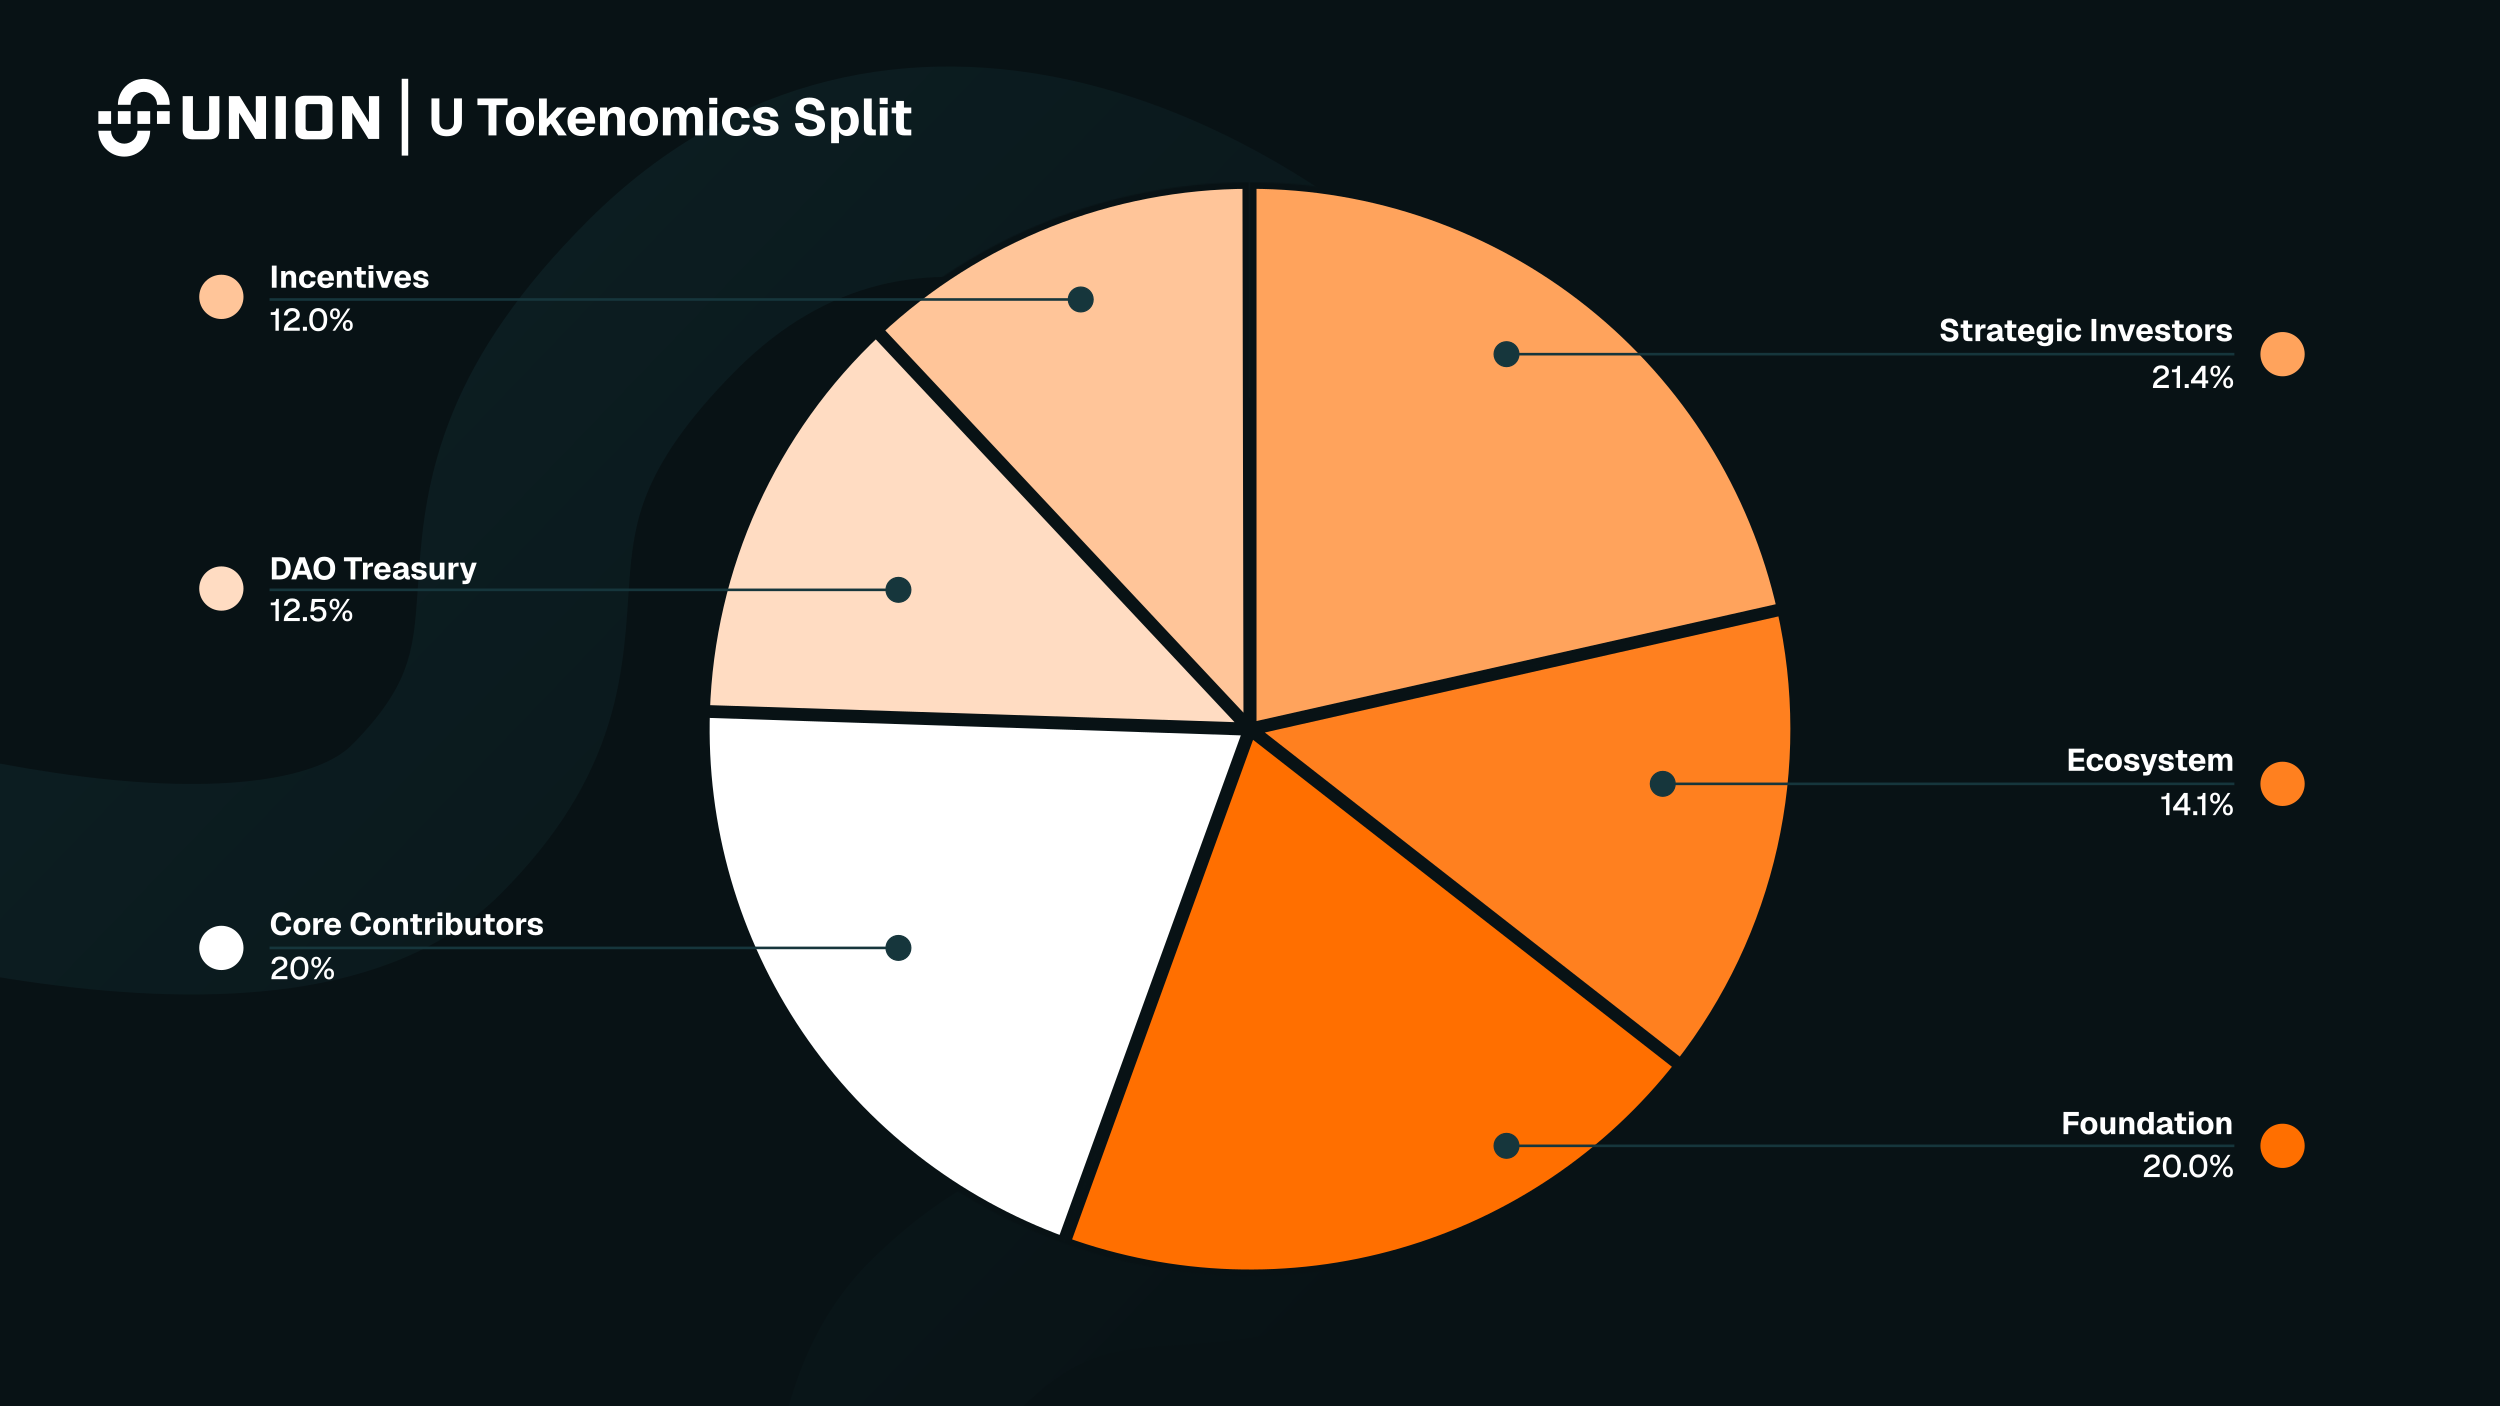 <svg width="1920" height="1080" viewBox="0 0 1920 1080" fill="none" xmlns="http://www.w3.org/2000/svg">
<rect x="0" y="0" width="1920" height="1080" fill="#808080" stroke="none"/>
<g clip-path="url(#clip0_88_3488)">
<rect width="1920" height="1080" fill="#081215"/>
<path d="M1006.84 347.158C950.756 291.08 871.001 238.794 789.79 220.044C712.833 202.276 635.648 214.013 565.821 283.839C525.385 324.275 506.815 354.893 497.284 378.112C487.798 401.224 485.08 421.993 483.117 449.305C481.29 474.714 480.139 514.695 467.38 555.851C453.663 600.1 428.209 642.774 384.237 686.746C337.099 733.884 272.631 753.154 212.59 760.187C151.328 767.362 83.955 763.078 19.09 753.552C-110.829 734.471 -244.868 692.179 -329.332 658.985L-270.196 508.512C-193.694 538.578 -71.889 576.781 42.58 593.593C99.909 602.012 151.868 604.52 193.782 599.61C236.918 594.558 259.479 582.865 269.917 572.426C297.913 544.43 308.024 523.872 312.951 507.98C318.837 488.995 319.405 471.921 321.864 437.717C324.186 405.414 328.32 364.001 347.727 316.721C367.091 269.547 399.465 221.555 451.501 169.519C566.615 54.407 703.489 34.193 826.159 62.515C944.575 89.855 1050.02 161.701 1121.15 232.838L1006.84 347.158ZM695.011 1683.33C661.817 1598.86 619.525 1464.82 600.444 1334.91C590.918 1270.04 586.633 1202.67 593.809 1141.41C600.841 1081.36 620.112 1016.9 667.25 969.759C711.222 925.787 753.896 900.333 798.145 886.615C839.301 873.857 879.281 872.705 904.69 870.879C932.002 868.916 952.772 866.198 975.884 856.711C999.103 847.18 1029.72 828.611 1070.16 788.176C1139.98 718.348 1151.72 641.163 1133.95 564.206C1115.2 482.995 1062.92 403.24 1006.84 347.161L1121.16 232.841C1192.3 303.979 1264.14 409.421 1291.48 527.837C1319.8 650.507 1299.59 787.381 1184.48 902.495C1132.44 954.53 1084.45 986.905 1037.28 1006.27C989.995 1025.68 948.583 1029.81 916.279 1032.13C882.075 1034.59 865.001 1035.16 846.016 1041.04C830.123 1045.97 809.566 1056.08 781.57 1084.08C771.131 1094.52 759.438 1117.08 754.385 1160.21C749.476 1202.13 751.983 1254.09 760.403 1311.42C777.215 1425.88 815.418 1547.69 845.484 1624.19L695.011 1683.33Z" fill="url(#paint0_linear_88_3488)"/>
<path d="M343.08 104.64C340.68 104.64 338.6 104.2 336.84 103.32C335.107 102.44 333.76 101.187 332.8 99.56C331.84 97.907 331.36 95.973 331.36 93.76V75.56H337.44V93.76C337.44 95.6 337.92 97.027 338.88 98.04C339.867 99.027 341.267 99.52 343.08 99.52C344.893 99.52 346.28 99.027 347.24 98.04C348.2 97.027 348.68 95.6 348.68 93.76V75.56H354.76V93.76C354.76 95.973 354.28 97.907 353.32 99.56C352.387 101.187 351.04 102.44 349.28 103.32C347.52 104.2 345.453 104.64 343.08 104.64ZM375.147 104V80.72H366.667V75.6H389.787V80.72H381.267V104H375.147ZM399.329 104.48C397.142 104.48 395.235 104.027 393.609 103.12C391.982 102.187 390.715 100.88 389.809 99.2C388.902 97.52 388.449 95.547 388.449 93.28C388.449 91.013 388.902 89.053 389.809 87.4C390.715 85.72 391.982 84.413 393.609 83.48C395.235 82.547 397.142 82.08 399.329 82.08C401.515 82.08 403.422 82.547 405.049 83.48C406.675 84.413 407.942 85.72 408.849 87.4C409.755 89.053 410.209 91.013 410.209 93.28C410.209 95.547 409.755 97.52 408.849 99.2C407.942 100.88 406.675 102.187 405.049 103.12C403.422 104.027 401.515 104.48 399.329 104.48ZM399.329 99.88C400.822 99.88 401.982 99.307 402.809 98.16C403.635 96.987 404.049 95.36 404.049 93.28C404.049 91.2 403.635 89.587 402.809 88.44C401.982 87.267 400.822 86.68 399.329 86.68C397.835 86.68 396.675 87.267 395.849 88.44C395.022 89.587 394.609 91.2 394.609 93.28C394.609 95.36 395.022 96.987 395.849 98.16C396.675 99.307 397.835 99.88 399.329 99.88ZM413.945 104V75.6H419.945V91.36L427.905 82.56H435.105L426.785 91.4L435.345 104H428.785L422.905 94.8L419.945 97.96V104H413.945ZM446.632 104.48C444.445 104.48 442.538 104.027 440.912 103.12C439.312 102.187 438.058 100.88 437.152 99.2C436.272 97.52 435.832 95.547 435.832 93.28C435.832 91.013 436.272 89.053 437.152 87.4C438.058 85.72 439.312 84.413 440.912 83.48C442.512 82.547 444.405 82.08 446.592 82.08C448.725 82.08 450.578 82.547 452.152 83.48C453.725 84.413 454.938 85.747 455.792 87.48C456.672 89.213 457.112 91.28 457.112 93.68V94.88H442.032C442.112 96.587 442.565 97.853 443.392 98.68C444.245 99.507 445.365 99.92 446.752 99.92C447.765 99.92 448.605 99.707 449.272 99.28C449.965 98.853 450.458 98.2 450.752 97.32L456.792 97.68C456.232 99.813 455.045 101.48 453.232 102.68C451.418 103.88 449.218 104.48 446.632 104.48ZM442.032 91.2H450.952C450.872 89.627 450.432 88.453 449.632 87.68C448.858 86.907 447.845 86.52 446.592 86.52C445.338 86.52 444.298 86.933 443.472 87.76C442.672 88.56 442.192 89.707 442.032 91.2ZM460.82 104V82.56H466.22L466.46 88.84L465.7 88.64C465.913 87.04 466.34 85.76 466.98 84.8C467.646 83.84 468.473 83.147 469.46 82.72C470.446 82.293 471.526 82.08 472.7 82.08C474.246 82.08 475.553 82.413 476.62 83.08C477.713 83.747 478.54 84.693 479.1 85.92C479.686 87.12 479.98 88.547 479.98 90.2V104H473.98V92.2C473.98 91.053 473.886 90.08 473.7 89.28C473.513 88.48 473.18 87.88 472.7 87.48C472.22 87.053 471.553 86.84 470.7 86.84C469.446 86.84 468.486 87.307 467.82 88.24C467.153 89.147 466.82 90.467 466.82 92.2V104H460.82ZM494.485 104.48C492.298 104.48 490.392 104.027 488.765 103.12C487.138 102.187 485.872 100.88 484.965 99.2C484.058 97.52 483.605 95.547 483.605 93.28C483.605 91.013 484.058 89.053 484.965 87.4C485.872 85.72 487.138 84.413 488.765 83.48C490.392 82.547 492.298 82.08 494.485 82.08C496.672 82.08 498.578 82.547 500.205 83.48C501.832 84.413 503.098 85.72 504.005 87.4C504.912 89.053 505.365 91.013 505.365 93.28C505.365 95.547 504.912 97.52 504.005 99.2C503.098 100.88 501.832 102.187 500.205 103.12C498.578 104.027 496.672 104.48 494.485 104.48ZM494.485 99.88C495.978 99.88 497.138 99.307 497.965 98.16C498.792 96.987 499.205 95.36 499.205 93.28C499.205 91.2 498.792 89.587 497.965 88.44C497.138 87.267 495.978 86.68 494.485 86.68C492.992 86.68 491.832 87.267 491.005 88.44C490.178 89.587 489.765 91.2 489.765 93.28C489.765 95.36 490.178 96.987 491.005 98.16C491.832 99.307 492.992 99.88 494.485 99.88ZM509.101 104V82.56H514.501L514.701 87.72L514.141 87.48C514.434 86.333 514.874 85.36 515.461 84.56C516.074 83.76 516.808 83.147 517.661 82.72C518.514 82.293 519.448 82.08 520.461 82.08C522.248 82.08 523.688 82.6 524.781 83.64C525.901 84.68 526.621 86.08 526.941 87.84L526.181 87.88C526.421 86.627 526.834 85.573 527.421 84.72C528.034 83.84 528.781 83.187 529.661 82.76C530.541 82.307 531.528 82.08 532.621 82.08C534.114 82.08 535.394 82.387 536.461 83C537.528 83.613 538.354 84.533 538.941 85.76C539.528 86.96 539.821 88.44 539.821 90.2V104H533.821V91.88C533.821 90.2 533.568 88.947 533.061 88.12C532.554 87.267 531.728 86.84 530.581 86.84C529.861 86.84 529.248 87.04 528.741 87.44C528.234 87.84 527.834 88.427 527.541 89.2C527.274 89.947 527.141 90.867 527.141 91.96V104H521.741V91.96C521.741 90.307 521.501 89.04 521.021 88.16C520.541 87.28 519.714 86.84 518.541 86.84C517.821 86.84 517.194 87.04 516.661 87.44C516.154 87.84 515.768 88.427 515.501 89.2C515.234 89.973 515.101 90.893 515.101 91.96V104H509.101ZM544.765 104V82.56H550.765V104H544.765ZM544.645 79.92V75.12H550.845V79.92H544.645ZM565.344 104.48C563.158 104.48 561.251 104.027 559.624 103.12C557.998 102.187 556.731 100.88 555.824 99.2C554.918 97.52 554.464 95.547 554.464 93.28C554.464 91.013 554.918 89.053 555.824 87.4C556.731 85.72 557.998 84.413 559.624 83.48C561.251 82.547 563.158 82.08 565.344 82.08C567.238 82.08 568.931 82.413 570.424 83.08C571.944 83.747 573.171 84.707 574.104 85.96C575.038 87.213 575.611 88.72 575.824 90.48L569.624 90.76C569.438 89.427 568.958 88.427 568.184 87.76C567.438 87.067 566.491 86.72 565.344 86.72C563.851 86.72 562.691 87.293 561.864 88.44C561.038 89.587 560.624 91.2 560.624 93.28C560.624 95.36 561.038 96.987 561.864 98.16C562.691 99.307 563.851 99.88 565.344 99.88C566.491 99.88 567.451 99.533 568.224 98.84C568.998 98.12 569.464 97.04 569.624 95.6L575.824 95.84C575.638 97.6 575.078 99.133 574.144 100.44C573.238 101.72 572.024 102.72 570.504 103.44C569.011 104.133 567.291 104.48 565.344 104.48ZM588.3 104.48C586.087 104.48 584.233 104.173 582.74 103.56C581.247 102.92 580.1 102.067 579.3 101C578.527 99.907 578.087 98.653 577.98 97.24L584.06 97.04C584.247 98.053 584.673 98.84 585.34 99.4C586.007 99.96 586.993 100.24 588.3 100.24C589.367 100.24 590.193 100.067 590.78 99.72C591.393 99.373 591.7 98.84 591.7 98.12C591.7 97.667 591.593 97.293 591.38 97C591.167 96.68 590.74 96.413 590.1 96.2C589.487 95.96 588.567 95.747 587.34 95.56C585.073 95.16 583.3 94.693 582.02 94.16C580.74 93.627 579.833 92.933 579.3 92.08C578.767 91.227 578.5 90.187 578.5 88.96C578.5 86.907 579.287 85.253 580.86 84C582.46 82.72 584.847 82.08 588.02 82.08C590.047 82.08 591.74 82.4 593.1 83.04C594.487 83.68 595.553 84.56 596.3 85.68C597.073 86.773 597.553 88.027 597.74 89.44L591.7 89.68C591.62 88.987 591.407 88.4 591.06 87.92C590.74 87.413 590.327 87.027 589.82 86.76C589.313 86.467 588.7 86.32 587.98 86.32C586.913 86.32 586.087 86.547 585.5 87C584.94 87.427 584.66 88 584.66 88.72C584.66 89.253 584.78 89.693 585.02 90.04C585.287 90.36 585.713 90.627 586.3 90.84C586.887 91.053 587.673 91.227 588.66 91.36C590.953 91.68 592.767 92.133 594.1 92.72C595.46 93.28 596.433 93.987 597.02 94.84C597.607 95.693 597.9 96.747 597.9 98C597.9 99.387 597.5 100.56 596.7 101.52C595.9 102.48 594.78 103.213 593.34 103.72C591.927 104.227 590.247 104.48 588.3 104.48ZM622.653 104.64C620.2 104.64 618.093 104.227 616.333 103.4C614.573 102.573 613.2 101.413 612.213 99.92C611.226 98.427 610.666 96.667 610.533 94.64L616.653 94.36C616.813 95.48 617.133 96.44 617.613 97.24C618.12 98.013 618.786 98.6 619.613 99C620.466 99.4 621.506 99.6 622.733 99.6C623.746 99.6 624.6 99.48 625.293 99.24C626.013 99 626.56 98.64 626.933 98.16C627.306 97.653 627.493 97.04 627.493 96.32C627.493 95.653 627.333 95.08 627.013 94.6C626.693 94.093 626.08 93.64 625.173 93.24C624.266 92.813 622.933 92.4 621.173 92C618.746 91.44 616.786 90.813 615.293 90.12C613.826 89.427 612.76 88.56 612.093 87.52C611.426 86.453 611.093 85.12 611.093 83.52C611.093 81.813 611.506 80.32 612.333 79.04C613.186 77.76 614.413 76.76 616.013 76.04C617.613 75.32 619.52 74.96 621.733 74.96C624.08 74.96 626.066 75.373 627.693 76.2C629.32 77.027 630.586 78.16 631.493 79.6C632.426 81.04 632.986 82.693 633.173 84.56L627.093 84.88C627.013 83.893 626.746 83.04 626.293 82.32C625.84 81.573 625.226 81 624.453 80.6C623.68 80.2 622.746 80 621.653 80C620.266 80 619.173 80.307 618.373 80.92C617.6 81.533 617.213 82.333 617.213 83.32C617.213 84.013 617.386 84.6 617.733 85.08C618.106 85.533 618.706 85.933 619.533 86.28C620.386 86.627 621.586 86.96 623.133 87.28C625.773 87.813 627.853 88.493 629.373 89.32C630.92 90.12 632.013 91.08 632.653 92.2C633.293 93.32 633.613 94.6 633.613 96.04C633.613 97.8 633.16 99.333 632.253 100.64C631.373 101.92 630.106 102.907 628.453 103.6C626.826 104.293 624.893 104.64 622.653 104.64ZM638.32 110V82.56H644.08L644.2 87.08L643.72 86.88C644.253 85.333 645.12 84.147 646.32 83.32C647.52 82.493 648.92 82.08 650.52 82.08C652.52 82.08 654.186 82.573 655.52 83.56C656.853 84.547 657.853 85.893 658.52 87.6C659.213 89.28 659.56 91.173 659.56 93.28C659.56 95.36 659.213 97.253 658.52 98.96C657.853 100.667 656.84 102.013 655.48 103C654.146 103.987 652.48 104.48 650.48 104.48C649.44 104.48 648.466 104.293 647.56 103.92C646.653 103.52 645.866 102.973 645.2 102.28C644.56 101.587 644.093 100.76 643.8 99.8L644.32 99.48V110H638.32ZM648.84 99.88C650.253 99.88 651.36 99.293 652.16 98.12C652.986 96.947 653.4 95.333 653.4 93.28C653.4 91.227 652.986 89.613 652.16 88.44C651.36 87.267 650.253 86.68 648.84 86.68C647.906 86.68 647.093 86.933 646.4 87.44C645.733 87.92 645.213 88.653 644.84 89.64C644.493 90.627 644.32 91.84 644.32 93.28C644.32 94.72 644.493 95.933 644.84 96.92C645.213 97.907 645.733 98.653 646.4 99.16C647.093 99.64 647.906 99.88 648.84 99.88ZM669.076 104C667.316 104 665.943 103.56 664.956 102.68C663.969 101.8 663.476 100.373 663.476 98.4V75.6H669.476V97.76C669.476 98.4 669.623 98.853 669.916 99.12C670.209 99.387 670.636 99.52 671.196 99.52H672.636V104H669.076ZM675.702 104V82.56H681.703V104H675.702ZM675.583 79.92V75.12H681.783V79.92H675.583ZM694.661 104C692.447 104 690.821 103.493 689.781 102.48C688.741 101.44 688.221 99.8 688.221 97.56V77.52H694.221V96.84C694.221 97.88 694.434 98.587 694.861 98.96C695.314 99.333 695.981 99.52 696.861 99.52H699.861V104H694.661ZM684.781 87.04V82.56H699.861V87.04H684.781Z" fill="white"/>
<path d="M311 60.5V119.5" stroke="white" stroke-width="5"/>
<path d="M234.711 107.016C232.338 107.016 230.411 106.57 228.923 105.298C227.472 103.995 226.856 102.223 226.856 100.145V80.389C226.856 78.28 227.472 76.508 228.923 75.236C230.411 73.964 232.338 73.518 234.711 73.518H247.525C249.933 73.518 251.861 73.964 253.313 75.236C254.764 76.508 255.379 78.28 255.379 80.389V100.145C255.379 102.223 254.764 103.995 253.313 105.298C251.861 106.57 249.933 107.016 247.525 107.016H234.711ZM244.632 100.574C245.482 100.574 246.238 100.548 246.699 100.145C247.194 99.741 247.525 99.171 247.525 98.427V82.107C247.525 81.363 247.194 80.793 246.699 80.389C246.238 79.986 245.482 79.96 244.632 79.96H237.604C236.719 79.96 235.998 79.986 235.537 80.389C235.077 80.793 234.711 81.363 234.711 82.107V98.427C234.711 99.171 235.077 99.741 235.537 100.145C235.998 100.548 236.719 100.574 237.604 100.574H244.632Z" fill="white"/>
<path d="M219.56 106.684H211.6V73.85H219.56V106.684Z" fill="white"/>
<path d="M183.634 106.684H175.78V73.85H184.048L196.449 93.915V88.107V73.85H204.303V106.684H196.036L183.634 86.619L183.634 92.427V106.684Z" fill="white"/>
<path d="M270.53 106.684H262.676V73.85H270.944L283.345 93.915V88.107V73.85H291.199V106.684H282.932L270.53 86.619L270.53 92.427V106.684Z" fill="white"/>
<path d="M148.169 107.016C145.794 107.016 143.855 106.57 142.365 105.293C140.911 103.985 140.292 102.211 140.292 100.124V73.85H148.169V98.401C148.169 99.149 148.538 99.719 148.999 100.124C149.46 100.529 150.185 100.555 151.072 100.555H157.705C158.591 100.555 159.317 100.529 159.778 100.124C160.239 99.719 160.607 99.149 160.607 98.401V73.85H168.484V100.124C168.484 102.211 167.865 103.985 166.411 105.293C164.957 106.57 163.018 107.016 160.607 107.016H148.169Z" fill="white"/>
<path fill-rule="evenodd" clip-rule="evenodd" d="M115.336 100.383C115.336 111.373 106.427 120.283 95.436 120.283C84.446 120.283 75.537 111.373 75.537 100.383H85.283C85.283 105.878 89.941 110.333 95.436 110.333C100.932 110.333 105.589 105.878 105.589 100.383H115.336Z" fill="white"/>
<path d="M120.556 95.163H130.342V85.376H120.556V95.163Z" fill="white"/>
<path d="M115.336 85.376H105.549V95.163H115.336V85.376Z" fill="white"/>
<path d="M90.543 95.163H100.33V85.376H90.543V95.163Z" fill="white"/>
<path d="M85.323 85.376H75.537V95.163H85.323V85.376Z" fill="white"/>
<path fill-rule="evenodd" clip-rule="evenodd" d="M90.543 80.483C90.543 69.492 99.453 60.583 110.443 60.583C121.433 60.583 130.343 69.492 130.343 80.483H120.596C120.596 74.988 115.938 70.533 110.443 70.533C104.948 70.533 100.29 74.988 100.29 80.483H90.543Z" fill="white"/>
<mask id="path-15-inside-1_88_3488" fill="white">
<path d="M1369.67 467.403C1383.39 528.109 1383.45 591.104 1369.84 651.835C1356.23 712.565 1329.29 769.512 1290.98 818.558L960 560L1369.67 467.403Z"/>
</mask>
<path d="M1369.67 467.403C1383.39 528.109 1383.45 591.104 1369.84 651.835C1356.23 712.565 1329.29 769.512 1290.98 818.558L960 560L1369.67 467.403Z" fill="#FF801F" stroke="#081215" stroke-width="10" mask="url(#path-15-inside-1_88_3488)"/>
<mask id="path-16-inside-2_88_3488" fill="white">
<path d="M1291.08 818.426C1236.56 888.283 1161.33 939.103 1076.17 963.615C991.008 988.126 900.275 985.072 816.955 954.89L960 560L1291.08 818.426Z"/>
</mask>
<path d="M1291.08 818.426C1236.56 888.283 1161.33 939.103 1076.17 963.615C991.008 988.126 900.275 985.072 816.955 954.89L960 560L1291.08 818.426Z" fill="#FF6F00" stroke="#081215" stroke-width="10" mask="url(#path-16-inside-2_88_3488)"/>
<mask id="path-17-inside-3_88_3488" fill="white">
<path d="M816.749 954.815C733.445 924.59 661.835 868.789 612.167 795.398C562.499 722.006 537.317 634.785 540.226 546.214L960 560L816.749 954.815Z"/>
</mask>
<path d="M816.749 954.815C733.445 924.59 661.835 868.789 612.167 795.398C562.499 722.006 537.317 634.785 540.226 546.214L960 560L816.749 954.815Z" fill="white" stroke="#081215" stroke-width="10" mask="url(#path-17-inside-3_88_3488)"/>
<mask id="path-18-inside-4_88_3488" fill="white">
<path d="M540.22 546.396C542.007 491.27 554.634 437.035 577.38 386.789C600.127 336.542 632.547 291.268 672.79 253.551L960 560L540.22 546.396Z"/>
</mask>
<path d="M540.22 546.396C542.007 491.27 554.634 437.035 577.38 386.789C600.127 336.542 632.547 291.268 672.79 253.551L960 560L540.22 546.396Z" fill="#FFDCC2" stroke="#081215" stroke-width="10" mask="url(#path-18-inside-4_88_3488)"/>
<mask id="path-19-inside-5_88_3488" fill="white">
<path d="M672.811 253.532C750.45 180.777 852.809 140.201 959.21 140.001L960 560L672.811 253.532Z"/>
</mask>
<path d="M672.811 253.532C750.45 180.777 852.809 140.201 959.21 140.001L960 560L672.811 253.532Z" fill="#FFC599" stroke="#081215" stroke-width="10" mask="url(#path-19-inside-5_88_3488)"/>
<mask id="path-20-inside-6_88_3488" fill="white">
<path d="M960 140C1055.37 140 1147.91 172.461 1222.38 232.044C1296.86 291.627 1348.83 374.783 1369.76 467.833L960 560V140Z"/>
</mask>
<path d="M960 140C1055.37 140 1147.91 172.461 1222.38 232.044C1296.86 291.627 1348.83 374.783 1369.76 467.833L960 560V140Z" fill="#FFA35C" stroke="#081215" stroke-width="10" mask="url(#path-20-inside-6_88_3488)"/>
<path d="M1588.78 592V574.96H1600.63V578.032H1592.42V581.944H1600.34V584.968H1592.42V588.928H1600.82V592H1588.78ZM1608.99 592.288C1607.68 592.288 1606.54 592.016 1605.56 591.472C1604.59 590.912 1603.83 590.128 1603.28 589.12C1602.74 588.112 1602.47 586.928 1602.47 585.568C1602.47 584.208 1602.74 583.032 1603.28 582.04C1603.83 581.032 1604.59 580.248 1605.56 579.688C1606.54 579.128 1607.68 578.848 1608.99 578.848C1610.13 578.848 1611.15 579.048 1612.04 579.448C1612.95 579.848 1613.69 580.424 1614.25 581.176C1614.81 581.928 1615.15 582.832 1615.28 583.888L1611.56 584.056C1611.45 583.256 1611.16 582.656 1610.7 582.256C1610.25 581.84 1609.68 581.632 1608.99 581.632C1608.1 581.632 1607.4 581.976 1606.91 582.664C1606.41 583.352 1606.16 584.32 1606.16 585.568C1606.16 586.816 1606.41 587.792 1606.91 588.496C1607.4 589.184 1608.1 589.528 1608.99 589.528C1609.68 589.528 1610.26 589.32 1610.72 588.904C1611.19 588.472 1611.47 587.824 1611.56 586.96L1615.28 587.104C1615.17 588.16 1614.83 589.08 1614.27 589.864C1613.73 590.632 1613 591.232 1612.09 591.664C1611.19 592.08 1610.16 592.288 1608.99 592.288ZM1623.1 592.288C1621.79 592.288 1620.65 592.016 1619.67 591.472C1618.7 590.912 1617.94 590.128 1617.39 589.12C1616.85 588.112 1616.58 586.928 1616.58 585.568C1616.58 584.208 1616.85 583.032 1617.39 582.04C1617.94 581.032 1618.7 580.248 1619.67 579.688C1620.65 579.128 1621.79 578.848 1623.1 578.848C1624.42 578.848 1625.56 579.128 1626.54 579.688C1627.51 580.248 1628.27 581.032 1628.82 582.04C1629.36 583.032 1629.63 584.208 1629.63 585.568C1629.63 586.928 1629.36 588.112 1628.82 589.12C1628.27 590.128 1627.51 590.912 1626.54 591.472C1625.56 592.016 1624.42 592.288 1623.1 592.288ZM1623.1 589.528C1624 589.528 1624.7 589.184 1625.19 588.496C1625.69 587.792 1625.94 586.816 1625.94 585.568C1625.94 584.32 1625.69 583.352 1625.19 582.664C1624.7 581.96 1624 581.608 1623.1 581.608C1622.21 581.608 1621.51 581.96 1621.02 582.664C1620.52 583.352 1620.27 584.32 1620.27 585.568C1620.27 586.816 1620.52 587.792 1621.02 588.496C1621.51 589.184 1622.21 589.528 1623.1 589.528ZM1637.37 592.288C1636.04 592.288 1634.93 592.104 1634.03 591.736C1633.14 591.352 1632.45 590.84 1631.97 590.2C1631.51 589.544 1631.24 588.792 1631.18 587.944L1634.83 587.824C1634.94 588.432 1635.19 588.904 1635.59 589.24C1635.99 589.576 1636.59 589.744 1637.37 589.744C1638.01 589.744 1638.51 589.64 1638.86 589.432C1639.23 589.224 1639.41 588.904 1639.41 588.472C1639.41 588.2 1639.35 587.976 1639.22 587.8C1639.09 587.608 1638.83 587.448 1638.45 587.32C1638.08 587.176 1637.53 587.048 1636.79 586.936C1635.43 586.696 1634.37 586.416 1633.6 586.096C1632.83 585.776 1632.29 585.36 1631.97 584.848C1631.65 584.336 1631.49 583.712 1631.49 582.976C1631.49 581.744 1631.96 580.752 1632.91 580C1633.87 579.232 1635.3 578.848 1637.2 578.848C1638.42 578.848 1639.43 579.04 1640.25 579.424C1641.08 579.808 1641.72 580.336 1642.17 581.008C1642.63 581.664 1642.92 582.416 1643.03 583.264L1639.41 583.408C1639.36 582.992 1639.23 582.64 1639.03 582.352C1638.83 582.048 1638.59 581.816 1638.28 581.656C1637.98 581.48 1637.61 581.392 1637.18 581.392C1636.54 581.392 1636.04 581.528 1635.69 581.8C1635.35 582.056 1635.19 582.4 1635.19 582.832C1635.19 583.152 1635.26 583.416 1635.4 583.624C1635.56 583.816 1635.82 583.976 1636.17 584.104C1636.52 584.232 1636.99 584.336 1637.59 584.416C1638.96 584.608 1640.05 584.88 1640.85 585.232C1641.67 585.568 1642.25 585.992 1642.6 586.504C1642.95 587.016 1643.13 587.648 1643.13 588.4C1643.13 589.232 1642.89 589.936 1642.41 590.512C1641.93 591.088 1641.26 591.528 1640.39 591.832C1639.55 592.136 1638.54 592.288 1637.37 592.288ZM1645.94 595.6V592.912H1647.64C1648.06 592.912 1648.36 592.848 1648.55 592.72C1648.76 592.608 1648.92 592.4 1649.03 592.096L1649.3 591.352H1648.31L1643.8 579.136H1647.47L1650.42 587.992L1653.18 579.136H1656.86L1651.91 593.224C1651.62 594.072 1651.21 594.68 1650.66 595.048C1650.12 595.416 1649.36 595.6 1648.38 595.6H1645.94ZM1663.76 592.288C1662.43 592.288 1661.32 592.104 1660.42 591.736C1659.53 591.352 1658.84 590.84 1658.36 590.2C1657.9 589.544 1657.63 588.792 1657.57 587.944L1661.22 587.824C1661.33 588.432 1661.58 588.904 1661.98 589.24C1662.38 589.576 1662.98 589.744 1663.76 589.744C1664.4 589.744 1664.9 589.64 1665.25 589.432C1665.62 589.224 1665.8 588.904 1665.8 588.472C1665.8 588.2 1665.74 587.976 1665.61 587.8C1665.48 587.608 1665.22 587.448 1664.84 587.32C1664.47 587.176 1663.92 587.048 1663.18 586.936C1661.82 586.696 1660.76 586.416 1659.99 586.096C1659.22 585.776 1658.68 585.36 1658.36 584.848C1658.04 584.336 1657.88 583.712 1657.88 582.976C1657.88 581.744 1658.35 580.752 1659.3 580C1660.26 579.232 1661.69 578.848 1663.59 578.848C1664.81 578.848 1665.82 579.04 1666.64 579.424C1667.47 579.808 1668.11 580.336 1668.56 581.008C1669.02 581.664 1669.31 582.416 1669.42 583.264L1665.8 583.408C1665.75 582.992 1665.62 582.64 1665.42 582.352C1665.22 582.048 1664.98 581.816 1664.67 581.656C1664.37 581.48 1664 581.392 1663.57 581.392C1662.93 581.392 1662.43 581.528 1662.08 581.8C1661.74 582.056 1661.58 582.4 1661.58 582.832C1661.58 583.152 1661.65 583.416 1661.79 583.624C1661.95 583.816 1662.21 583.976 1662.56 584.104C1662.91 584.232 1663.38 584.336 1663.98 584.416C1665.35 584.608 1666.44 584.88 1667.24 585.232C1668.06 585.568 1668.64 585.992 1668.99 586.504C1669.34 587.016 1669.52 587.648 1669.52 588.4C1669.52 589.232 1669.28 589.936 1668.8 590.512C1668.32 591.088 1667.65 591.528 1666.78 591.832C1665.94 592.136 1664.93 592.288 1663.76 592.288ZM1676.67 592C1675.34 592 1674.37 591.696 1673.74 591.088C1673.12 590.464 1672.81 589.48 1672.81 588.136V576.112H1676.41V587.704C1676.41 588.328 1676.53 588.752 1676.79 588.976C1677.06 589.2 1677.46 589.312 1677.99 589.312H1679.79V592H1676.67ZM1670.74 581.824V579.136H1679.79V581.824H1670.74ZM1687.49 592.288C1686.17 592.288 1685.03 592.016 1684.05 591.472C1683.09 590.912 1682.34 590.128 1681.8 589.12C1681.27 588.112 1681.01 586.928 1681.01 585.568C1681.01 584.208 1681.27 583.032 1681.8 582.04C1682.34 581.032 1683.09 580.248 1684.05 579.688C1685.01 579.128 1686.15 578.848 1687.46 578.848C1688.74 578.848 1689.85 579.128 1690.8 579.688C1691.74 580.248 1692.47 581.048 1692.98 582.088C1693.51 583.128 1693.77 584.368 1693.77 585.808V586.528H1684.73C1684.77 587.552 1685.05 588.312 1685.54 588.808C1686.05 589.304 1686.73 589.552 1687.56 589.552C1688.17 589.552 1688.67 589.424 1689.07 589.168C1689.49 588.912 1689.78 588.52 1689.96 587.992L1693.58 588.208C1693.25 589.488 1692.53 590.488 1691.45 591.208C1690.36 591.928 1689.04 592.288 1687.49 592.288ZM1684.73 584.32H1690.08C1690.03 583.376 1689.77 582.672 1689.29 582.208C1688.82 581.744 1688.21 581.512 1687.46 581.512C1686.71 581.512 1686.09 581.76 1685.59 582.256C1685.11 582.736 1684.82 583.424 1684.73 584.32ZM1696 592V579.136H1699.24L1699.36 582.232L1699.02 582.088C1699.2 581.4 1699.46 580.816 1699.81 580.336C1700.18 579.856 1700.62 579.488 1701.13 579.232C1701.65 578.976 1702.21 578.848 1702.81 578.848C1703.89 578.848 1704.75 579.16 1705.41 579.784C1706.08 580.408 1706.51 581.248 1706.7 582.304L1706.25 582.328C1706.39 581.576 1706.64 580.944 1706.99 580.432C1707.36 579.904 1707.81 579.512 1708.33 579.256C1708.86 578.984 1709.45 578.848 1710.11 578.848C1711.01 578.848 1711.77 579.032 1712.41 579.4C1713.05 579.768 1713.55 580.32 1713.9 581.056C1714.25 581.776 1714.43 582.664 1714.43 583.72V592H1710.83V584.728C1710.83 583.72 1710.68 582.968 1710.37 582.472C1710.07 581.96 1709.57 581.704 1708.89 581.704C1708.45 581.704 1708.09 581.824 1707.78 582.064C1707.48 582.304 1707.24 582.656 1707.06 583.12C1706.9 583.568 1706.82 584.12 1706.82 584.776V592H1703.58V584.776C1703.58 583.784 1703.44 583.024 1703.15 582.496C1702.86 581.968 1702.37 581.704 1701.66 581.704C1701.23 581.704 1700.85 581.824 1700.53 582.064C1700.23 582.304 1700 582.656 1699.84 583.12C1699.68 583.584 1699.6 584.136 1699.6 584.776V592H1696Z" fill="white"/>
<path d="M1663.54 626V613.856H1659.94V611.768H1661.4C1662.04 611.768 1662.56 611.688 1662.96 611.528C1663.36 611.352 1663.65 611.064 1663.82 610.664C1664 610.248 1664.09 609.68 1664.09 608.96H1666.13V626H1663.54ZM1677.55 626V622.448H1668.95V620.24L1677.23 608.96H1680.14V620.096H1682.23V622.448H1680.14V626H1677.55ZM1671.91 620.096H1677.55V612.56L1671.91 620.096ZM1684.38 626V622.976H1687.48V626H1684.38ZM1691.19 626V613.856H1687.59V611.768H1689.06C1689.7 611.768 1690.22 611.688 1690.62 611.528C1691.02 611.352 1691.3 611.064 1691.48 610.664C1691.66 610.248 1691.74 609.68 1691.74 608.96H1693.78V626H1691.19ZM1701.21 617.216C1700.1 617.216 1699.19 616.856 1698.47 616.136C1697.77 615.416 1697.41 614.368 1697.41 612.992C1697.41 611.6 1697.77 610.552 1698.47 609.848C1699.19 609.128 1700.1 608.768 1701.21 608.768C1702.31 608.768 1703.21 609.128 1703.92 609.848C1704.62 610.552 1704.97 611.6 1704.97 612.992C1704.97 614.368 1704.62 615.416 1703.92 616.136C1703.21 616.856 1702.31 617.216 1701.21 617.216ZM1701.21 615.608C1701.81 615.608 1702.27 615.384 1702.57 614.936C1702.88 614.488 1703.03 613.84 1703.03 612.992C1703.03 612.144 1702.88 611.496 1702.57 611.048C1702.27 610.6 1701.81 610.376 1701.21 610.376C1700.61 610.376 1700.16 610.6 1699.84 611.048C1699.53 611.496 1699.38 612.144 1699.38 612.992C1699.38 613.84 1699.53 614.488 1699.84 614.936C1700.16 615.384 1700.61 615.608 1701.21 615.608ZM1711.05 626.192C1709.96 626.192 1709.05 625.832 1708.33 625.112C1707.61 624.392 1707.25 623.344 1707.25 621.968C1707.25 620.576 1707.61 619.528 1708.33 618.824C1709.05 618.104 1709.96 617.744 1711.05 617.744C1712.17 617.744 1713.08 618.104 1713.78 618.824C1714.49 619.528 1714.84 620.576 1714.84 621.968C1714.84 623.344 1714.49 624.392 1713.78 625.112C1713.08 625.832 1712.17 626.192 1711.05 626.192ZM1711.05 624.584C1711.65 624.584 1712.11 624.36 1712.41 623.912C1712.72 623.464 1712.87 622.816 1712.87 621.968C1712.87 621.12 1712.72 620.472 1712.41 620.024C1712.11 619.576 1711.65 619.352 1711.05 619.352C1710.45 619.352 1710 619.576 1709.68 620.024C1709.37 620.472 1709.22 621.12 1709.22 621.968C1709.22 622.816 1709.37 623.464 1709.68 623.912C1710 624.36 1710.45 624.584 1711.05 624.584ZM1699.31 626L1710.93 608.96H1712.94L1701.33 626H1699.31Z" fill="white"/>
<path d="M1277 602H1716" stroke="#16363C" stroke-width="2"/>
<circle cx="1277" cy="602" r="9.5" fill="#16363C" stroke="#16363C"/>
<path d="M1584.78 871V853.96H1596.54V857.032H1586.41L1588.42 854.944V862.744L1586.41 861.16H1596.1V864.184H1586.41L1588.42 862.6V871H1584.78ZM1604.31 871.288C1603 871.288 1601.86 871.016 1600.88 870.472C1599.91 869.912 1599.15 869.128 1598.6 868.12C1598.06 867.112 1597.79 865.928 1597.79 864.568C1597.79 863.208 1598.06 862.032 1598.6 861.04C1599.15 860.032 1599.91 859.248 1600.88 858.688C1601.86 858.128 1603 857.848 1604.31 857.848C1605.63 857.848 1606.77 858.128 1607.75 858.688C1608.72 859.248 1609.48 860.032 1610.03 861.04C1610.57 862.032 1610.84 863.208 1610.84 864.568C1610.84 865.928 1610.57 867.112 1610.03 868.12C1609.48 869.128 1608.72 869.912 1607.75 870.472C1606.77 871.016 1605.63 871.288 1604.31 871.288ZM1604.31 868.528C1605.21 868.528 1605.91 868.184 1606.4 867.496C1606.9 866.792 1607.15 865.816 1607.15 864.568C1607.15 863.32 1606.9 862.352 1606.4 861.664C1605.91 860.96 1605.21 860.608 1604.31 860.608C1603.42 860.608 1602.72 860.96 1602.23 861.664C1601.73 862.352 1601.48 863.32 1601.48 864.568C1601.48 865.816 1601.73 866.792 1602.23 867.496C1602.72 868.184 1603.42 868.528 1604.31 868.528ZM1617.31 871.288C1615.98 871.288 1614.94 870.864 1614.19 870.016C1613.45 869.152 1613.08 867.952 1613.08 866.416V858.136H1616.68V865.576C1616.68 866.568 1616.84 867.296 1617.14 867.76C1617.44 868.208 1617.92 868.432 1618.58 868.432C1619.32 868.432 1619.88 868.184 1620.28 867.688C1620.7 867.176 1620.91 866.416 1620.91 865.408V858.136H1624.51V871H1621.22L1621.12 867.304L1621.58 867.4C1621.39 868.68 1620.93 869.648 1620.21 870.304C1619.49 870.96 1618.52 871.288 1617.31 871.288ZM1627.66 871V858.136H1630.9L1631.05 861.904L1630.59 861.784C1630.72 860.824 1630.97 860.056 1631.36 859.48C1631.76 858.904 1632.25 858.488 1632.85 858.232C1633.44 857.976 1634.09 857.848 1634.79 857.848C1635.72 857.848 1636.5 858.048 1637.14 858.448C1637.8 858.848 1638.29 859.416 1638.63 860.152C1638.98 860.872 1639.16 861.728 1639.16 862.72V871H1635.56V863.92C1635.56 863.232 1635.5 862.648 1635.39 862.168C1635.28 861.688 1635.08 861.328 1634.79 861.088C1634.5 860.832 1634.1 860.704 1633.59 860.704C1632.84 860.704 1632.26 860.984 1631.86 861.544C1631.46 862.088 1631.26 862.88 1631.26 863.92V871H1627.66ZM1646.61 871.288C1645.53 871.288 1644.58 871.016 1643.78 870.472C1643 869.912 1642.39 869.136 1641.96 868.144C1641.54 867.136 1641.33 865.944 1641.33 864.568C1641.33 863.192 1641.55 862.008 1641.98 861.016C1642.41 860.008 1643.02 859.232 1643.81 858.688C1644.61 858.128 1645.54 857.848 1646.61 857.848C1647.53 857.848 1648.31 858.04 1648.97 858.424C1649.64 858.792 1650.14 859.304 1650.48 859.96V853.96H1654.08V871H1650.65L1650.57 869.104C1650.22 869.792 1649.69 870.328 1648.99 870.712C1648.3 871.096 1647.51 871.288 1646.61 871.288ZM1647.79 868.528C1648.37 868.528 1648.85 868.376 1649.25 868.072C1649.65 867.768 1649.96 867.328 1650.17 866.752C1650.37 866.16 1650.48 865.432 1650.48 864.568C1650.48 863.688 1650.37 862.96 1650.17 862.384C1649.96 861.792 1649.65 861.352 1649.25 861.064C1648.85 860.76 1648.37 860.608 1647.79 860.608C1646.94 860.608 1646.27 860.968 1645.77 861.688C1645.28 862.392 1645.03 863.352 1645.03 864.568C1645.03 865.768 1645.28 866.728 1645.77 867.448C1646.29 868.168 1646.96 868.528 1647.79 868.528ZM1660.82 871.288C1659.49 871.288 1658.41 870.984 1657.56 870.376C1656.73 869.752 1656.31 868.888 1656.31 867.784C1656.31 866.648 1656.66 865.776 1657.37 865.168C1658.09 864.544 1659.14 864.088 1660.53 863.8L1664.69 862.984C1664.69 862.152 1664.49 861.528 1664.11 861.112C1663.74 860.68 1663.21 860.464 1662.5 860.464C1661.81 860.464 1661.28 860.624 1660.89 860.944C1660.51 861.248 1660.26 861.704 1660.15 862.312L1656.53 862.144C1656.77 860.736 1657.4 859.672 1658.42 858.952C1659.46 858.216 1660.82 857.848 1662.5 857.848C1664.42 857.848 1665.86 858.304 1666.82 859.216C1667.8 860.128 1668.29 861.464 1668.29 863.224V867.616C1668.29 867.984 1668.34 868.232 1668.45 868.36C1668.58 868.472 1668.77 868.528 1669.01 868.528H1669.37V871C1669.25 871.032 1669.07 871.064 1668.81 871.096C1668.57 871.128 1668.33 871.144 1668.09 871.144C1667.58 871.144 1667.1 871.056 1666.65 870.88C1666.22 870.704 1665.87 870.408 1665.6 869.992C1665.33 869.56 1665.19 868.952 1665.19 868.168L1665.5 868.408C1665.34 868.984 1665.05 869.488 1664.64 869.92C1664.24 870.352 1663.71 870.688 1663.05 870.928C1662.41 871.168 1661.67 871.288 1660.82 871.288ZM1661.69 868.816C1662.28 868.816 1662.8 868.704 1663.25 868.48C1663.69 868.24 1664.05 867.896 1664.3 867.448C1664.56 867 1664.69 866.472 1664.69 865.864V865.24L1661.76 865.864C1661.18 865.976 1660.74 866.168 1660.44 866.44C1660.15 866.696 1660.01 867.032 1660.01 867.448C1660.01 867.88 1660.15 868.216 1660.44 868.456C1660.73 868.696 1661.14 868.816 1661.69 868.816ZM1675.88 871C1674.55 871 1673.58 870.696 1672.95 870.088C1672.33 869.464 1672.02 868.48 1672.02 867.136V855.112H1675.62V866.704C1675.62 867.328 1675.74 867.752 1676 867.976C1676.27 868.2 1676.67 868.312 1677.2 868.312H1679V871H1675.88ZM1669.95 860.824V858.136H1679V860.824H1669.95ZM1681.12 871V858.136H1684.72V871H1681.12ZM1681.05 856.552V853.672H1684.77V856.552H1681.05ZM1693.47 871.288C1692.16 871.288 1691.01 871.016 1690.04 870.472C1689.06 869.912 1688.3 869.128 1687.76 868.12C1687.21 867.112 1686.94 865.928 1686.94 864.568C1686.94 863.208 1687.21 862.032 1687.76 861.04C1688.3 860.032 1689.06 859.248 1690.04 858.688C1691.01 858.128 1692.16 857.848 1693.47 857.848C1694.78 857.848 1695.93 858.128 1696.9 858.688C1697.88 859.248 1698.64 860.032 1699.18 861.04C1699.73 862.032 1700 863.208 1700 864.568C1700 865.928 1699.73 867.112 1699.18 868.12C1698.64 869.128 1697.88 869.912 1696.9 870.472C1695.93 871.016 1694.78 871.288 1693.47 871.288ZM1693.47 868.528C1694.37 868.528 1695.06 868.184 1695.56 867.496C1696.05 866.792 1696.3 865.816 1696.3 864.568C1696.3 863.32 1696.05 862.352 1695.56 861.664C1695.06 860.96 1694.37 860.608 1693.47 860.608C1692.57 860.608 1691.88 860.96 1691.38 861.664C1690.89 862.352 1690.64 863.32 1690.64 864.568C1690.64 865.816 1690.89 866.792 1691.38 867.496C1691.88 868.184 1692.57 868.528 1693.47 868.528ZM1702.24 871V858.136H1705.48L1705.62 861.904L1705.17 861.784C1705.3 860.824 1705.55 860.056 1705.94 859.48C1706.34 858.904 1706.83 858.488 1707.42 858.232C1708.02 857.976 1708.66 857.848 1709.37 857.848C1710.3 857.848 1711.08 858.048 1711.72 858.448C1712.38 858.848 1712.87 859.416 1713.21 860.152C1713.56 860.872 1713.74 861.728 1713.74 862.72V871H1710.14V863.92C1710.14 863.232 1710.08 862.648 1709.97 862.168C1709.86 861.688 1709.66 861.328 1709.37 861.088C1709.08 860.832 1708.68 860.704 1708.17 860.704C1707.42 860.704 1706.84 860.984 1706.44 861.544C1706.04 862.088 1705.84 862.88 1705.84 863.92V871H1702.24Z" fill="white"/>
<path d="M1646.42 904C1646.42 902.72 1646.61 901.576 1646.99 900.568C1647.38 899.56 1648.03 898.624 1648.96 897.76C1649.89 896.896 1651.17 896.032 1652.8 895.168C1653.58 894.768 1654.21 894.4 1654.67 894.064C1655.15 893.712 1655.5 893.352 1655.7 892.984C1655.91 892.616 1656.02 892.168 1656.02 891.64C1656.02 891.096 1655.9 890.632 1655.66 890.248C1655.43 889.848 1655.1 889.536 1654.65 889.312C1654.2 889.072 1653.63 888.952 1652.94 888.952C1651.86 888.952 1650.99 889.248 1650.35 889.84C1649.73 890.416 1649.34 891.248 1649.18 892.336L1646.49 892.168C1646.68 890.456 1647.33 889.096 1648.43 888.088C1649.55 887.08 1651.06 886.576 1652.94 886.576C1654.16 886.576 1655.19 886.792 1656.04 887.224C1656.9 887.64 1657.56 888.224 1658.01 888.976C1658.47 889.728 1658.7 890.6 1658.7 891.592C1658.7 892.456 1658.56 893.2 1658.27 893.824C1657.98 894.448 1657.5 895.032 1656.83 895.576C1656.16 896.104 1655.25 896.672 1654.1 897.28C1652.62 898.064 1651.51 898.84 1650.76 899.608C1650.01 900.36 1649.61 901.032 1649.56 901.624H1658.7V904H1646.42ZM1667.95 904.384C1666.54 904.384 1665.32 904.024 1664.28 903.304C1663.24 902.584 1662.44 901.56 1661.88 900.232C1661.32 898.904 1661.04 897.328 1661.04 895.504C1661.04 893.68 1661.32 892.104 1661.88 890.776C1662.45 889.432 1663.25 888.4 1664.28 887.68C1665.32 886.944 1666.54 886.576 1667.95 886.576C1669.37 886.576 1670.6 886.944 1671.62 887.68C1672.66 888.4 1673.46 889.424 1674.02 890.752C1674.6 892.08 1674.88 893.664 1674.88 895.504C1674.88 897.328 1674.6 898.904 1674.04 900.232C1673.48 901.56 1672.68 902.584 1671.64 903.304C1670.6 904.024 1669.37 904.384 1667.95 904.384ZM1667.95 902.008C1669.31 902.008 1670.36 901.448 1671.09 900.328C1671.83 899.208 1672.2 897.6 1672.2 895.504C1672.2 894.096 1672.03 892.904 1671.69 891.928C1671.37 890.952 1670.89 890.216 1670.25 889.72C1669.63 889.208 1668.86 888.952 1667.95 888.952C1667.05 888.952 1666.28 889.208 1665.64 889.72C1665.02 890.216 1664.54 890.952 1664.2 891.928C1663.88 892.904 1663.72 894.096 1663.72 895.504C1663.72 897.6 1664.09 899.208 1664.83 900.328C1665.56 901.448 1666.6 902.008 1667.95 902.008ZM1676.59 904V900.976H1679.69V904H1676.59ZM1688.31 904.384C1686.91 904.384 1685.68 904.024 1684.64 903.304C1683.6 902.584 1682.8 901.56 1682.24 900.232C1681.68 898.904 1681.4 897.328 1681.4 895.504C1681.4 893.68 1681.68 892.104 1682.24 890.776C1682.82 889.432 1683.62 888.4 1684.64 887.68C1685.68 886.944 1686.91 886.576 1688.31 886.576C1689.74 886.576 1690.96 886.944 1691.99 887.68C1693.03 888.4 1693.83 889.424 1694.39 890.752C1694.96 892.08 1695.25 893.664 1695.25 895.504C1695.25 897.328 1694.97 898.904 1694.41 900.232C1693.85 901.56 1693.05 902.584 1692.01 903.304C1690.97 904.024 1689.74 904.384 1688.31 904.384ZM1688.31 902.008C1689.67 902.008 1690.72 901.448 1691.46 900.328C1692.19 899.208 1692.56 897.6 1692.56 895.504C1692.56 894.096 1692.39 892.904 1692.06 891.928C1691.74 890.952 1691.26 890.216 1690.62 889.72C1689.99 889.208 1689.23 888.952 1688.31 888.952C1687.42 888.952 1686.65 889.208 1686.01 889.72C1685.39 890.216 1684.91 890.952 1684.57 891.928C1684.25 892.904 1684.09 894.096 1684.09 895.504C1684.09 897.6 1684.46 899.208 1685.19 900.328C1685.93 901.448 1686.97 902.008 1688.31 902.008ZM1701.22 895.216C1700.12 895.216 1699.21 894.856 1698.49 894.136C1697.78 893.416 1697.43 892.368 1697.43 890.992C1697.43 889.6 1697.78 888.552 1698.49 887.848C1699.21 887.128 1700.12 886.768 1701.22 886.768C1702.33 886.768 1703.23 887.128 1703.93 887.848C1704.64 888.552 1704.99 889.6 1704.99 890.992C1704.99 892.368 1704.64 893.416 1703.93 894.136C1703.23 894.856 1702.33 895.216 1701.22 895.216ZM1701.22 893.608C1701.83 893.608 1702.29 893.384 1702.59 892.936C1702.89 892.488 1703.05 891.84 1703.05 890.992C1703.05 890.144 1702.89 889.496 1702.59 889.048C1702.29 888.6 1701.83 888.376 1701.22 888.376C1700.63 888.376 1700.17 888.6 1699.85 889.048C1699.55 889.496 1699.4 890.144 1699.4 890.992C1699.4 891.84 1699.55 892.488 1699.85 892.936C1700.17 893.384 1700.63 893.608 1701.22 893.608ZM1711.06 904.192C1709.97 904.192 1709.07 903.832 1708.35 903.112C1707.63 902.392 1707.27 901.344 1707.27 899.968C1707.27 898.576 1707.63 897.528 1708.35 896.824C1709.07 896.104 1709.97 895.744 1711.06 895.744C1712.18 895.744 1713.09 896.104 1713.8 896.824C1714.5 897.528 1714.85 898.576 1714.85 899.968C1714.85 901.344 1714.5 902.392 1713.8 903.112C1713.09 903.832 1712.18 904.192 1711.06 904.192ZM1711.06 902.584C1711.67 902.584 1712.13 902.36 1712.43 901.912C1712.73 901.464 1712.89 900.816 1712.89 899.968C1712.89 899.12 1712.73 898.472 1712.43 898.024C1712.13 897.576 1711.67 897.352 1711.06 897.352C1710.47 897.352 1710.01 897.576 1709.69 898.024C1709.39 898.472 1709.24 899.12 1709.24 899.968C1709.24 900.816 1709.39 901.464 1709.69 901.912C1710.01 902.36 1710.47 902.584 1711.06 902.584ZM1699.33 904L1710.94 886.96H1712.96L1701.34 904H1699.33Z" fill="white"/>
<path d="M1157 880H1716" stroke="#16363C" stroke-width="2"/>
<circle cx="1157" cy="880" r="9.5" fill="#16363C" stroke="#16363C"/>
<path d="M1497.52 262.384C1496.05 262.384 1494.78 262.136 1493.73 261.64C1492.67 261.144 1491.85 260.448 1491.26 259.552C1490.66 258.656 1490.33 257.6 1490.25 256.384L1493.92 256.216C1494.02 256.888 1494.21 257.464 1494.5 257.944C1494.8 258.408 1495.2 258.76 1495.7 259C1496.21 259.24 1496.83 259.36 1497.57 259.36C1498.18 259.36 1498.69 259.288 1499.1 259.144C1499.54 259 1499.86 258.784 1500.09 258.496C1500.31 258.192 1500.42 257.824 1500.42 257.392C1500.42 256.992 1500.33 256.648 1500.14 256.36C1499.94 256.056 1499.58 255.784 1499.03 255.544C1498.49 255.288 1497.69 255.04 1496.63 254.8C1495.18 254.464 1494 254.088 1493.1 253.672C1492.22 253.256 1491.58 252.736 1491.18 252.112C1490.78 251.472 1490.58 250.672 1490.58 249.712C1490.58 248.688 1490.83 247.792 1491.33 247.024C1491.84 246.256 1492.58 245.656 1493.54 245.224C1494.5 244.792 1495.64 244.576 1496.97 244.576C1498.38 244.576 1499.57 244.824 1500.54 245.32C1501.52 245.816 1502.28 246.496 1502.82 247.36C1503.38 248.224 1503.72 249.216 1503.83 250.336L1500.18 250.528C1500.14 249.936 1499.98 249.424 1499.7 248.992C1499.43 248.544 1499.06 248.2 1498.6 247.96C1498.14 247.72 1497.58 247.6 1496.92 247.6C1496.09 247.6 1495.43 247.784 1494.95 248.152C1494.49 248.52 1494.26 249 1494.26 249.592C1494.26 250.008 1494.36 250.36 1494.57 250.648C1494.79 250.92 1495.15 251.16 1495.65 251.368C1496.16 251.576 1496.88 251.776 1497.81 251.968C1499.39 252.288 1500.64 252.696 1501.55 253.192C1502.48 253.672 1503.14 254.248 1503.52 254.92C1503.9 255.592 1504.1 256.36 1504.1 257.224C1504.1 258.28 1503.82 259.2 1503.28 259.984C1502.75 260.752 1501.99 261.344 1501 261.76C1500.02 262.176 1498.86 262.384 1497.52 262.384ZM1511.71 262C1510.38 262 1509.4 261.696 1508.78 261.088C1508.16 260.464 1507.84 259.48 1507.84 258.136V246.112H1511.44V257.704C1511.44 258.328 1511.57 258.752 1511.83 258.976C1512.1 259.2 1512.5 259.312 1513.03 259.312H1514.83V262H1511.71ZM1505.78 251.824V249.136H1514.83V251.824H1505.78ZM1517.19 262V249.136H1520.59L1520.71 252.88L1520.45 252.808C1520.66 251.512 1521.03 250.576 1521.55 250C1522.08 249.424 1522.81 249.136 1523.74 249.136H1524.91V252.112H1523.74C1523.07 252.112 1522.51 252.2 1522.08 252.376C1521.65 252.552 1521.32 252.832 1521.1 253.216C1520.89 253.6 1520.79 254.12 1520.79 254.776V262H1517.19ZM1530.38 262.288C1529.05 262.288 1527.96 261.984 1527.11 261.376C1526.28 260.752 1525.86 259.888 1525.86 258.784C1525.86 257.648 1526.22 256.776 1526.92 256.168C1527.64 255.544 1528.7 255.088 1530.09 254.8L1534.24 253.984C1534.24 253.152 1534.05 252.528 1533.66 252.112C1533.3 251.68 1532.76 251.464 1532.06 251.464C1531.37 251.464 1530.83 251.624 1530.45 251.944C1530.06 252.248 1529.82 252.704 1529.7 253.312L1526.08 253.144C1526.32 251.736 1526.95 250.672 1527.98 249.952C1529.02 249.216 1530.38 248.848 1532.06 248.848C1533.98 248.848 1535.42 249.304 1536.38 250.216C1537.35 251.128 1537.84 252.464 1537.84 254.224V258.616C1537.84 258.984 1537.9 259.232 1538.01 259.36C1538.14 259.472 1538.32 259.528 1538.56 259.528H1538.92V262C1538.81 262.032 1538.62 262.064 1538.37 262.096C1538.13 262.128 1537.89 262.144 1537.65 262.144C1537.14 262.144 1536.66 262.056 1536.21 261.88C1535.78 261.704 1535.42 261.408 1535.15 260.992C1534.88 260.56 1534.74 259.952 1534.74 259.168L1535.06 259.408C1534.9 259.984 1534.61 260.488 1534.19 260.92C1533.79 261.352 1533.26 261.688 1532.61 261.928C1531.97 262.168 1531.22 262.288 1530.38 262.288ZM1531.24 259.816C1531.83 259.816 1532.35 259.704 1532.8 259.48C1533.25 259.24 1533.6 258.896 1533.86 258.448C1534.11 258 1534.24 257.472 1534.24 256.864V256.24L1531.31 256.864C1530.74 256.976 1530.3 257.168 1529.99 257.44C1529.7 257.696 1529.56 258.032 1529.56 258.448C1529.56 258.88 1529.7 259.216 1529.99 259.456C1530.28 259.696 1530.7 259.816 1531.24 259.816ZM1545.44 262C1544.11 262 1543.13 261.696 1542.51 261.088C1541.88 260.464 1541.57 259.48 1541.57 258.136V246.112H1545.17V257.704C1545.17 258.328 1545.3 258.752 1545.56 258.976C1545.83 259.2 1546.23 259.312 1546.76 259.312H1548.56V262H1545.44ZM1539.51 251.824V249.136H1548.56V251.824H1539.51ZM1556.25 262.288C1554.94 262.288 1553.79 262.016 1552.82 261.472C1551.86 260.912 1551.11 260.128 1550.56 259.12C1550.03 258.112 1549.77 256.928 1549.77 255.568C1549.77 254.208 1550.03 253.032 1550.56 252.04C1551.11 251.032 1551.86 250.248 1552.82 249.688C1553.78 249.128 1554.91 248.848 1556.23 248.848C1557.51 248.848 1558.62 249.128 1559.56 249.688C1560.51 250.248 1561.23 251.048 1561.75 252.088C1562.27 253.128 1562.54 254.368 1562.54 255.808V256.528H1553.49C1553.54 257.552 1553.81 258.312 1554.31 258.808C1554.82 259.304 1555.49 259.552 1556.32 259.552C1556.93 259.552 1557.43 259.424 1557.83 259.168C1558.25 258.912 1558.55 258.52 1558.72 257.992L1562.35 258.208C1562.01 259.488 1561.3 260.488 1560.21 261.208C1559.12 261.928 1557.8 262.288 1556.25 262.288ZM1553.49 254.32H1558.84C1558.79 253.376 1558.53 252.672 1558.05 252.208C1557.59 251.744 1556.98 251.512 1556.23 251.512C1555.47 251.512 1554.85 251.76 1554.35 252.256C1553.87 252.736 1553.59 253.424 1553.49 254.32ZM1570.52 265.888C1569.29 265.888 1568.26 265.736 1567.43 265.432C1566.61 265.128 1565.96 264.704 1565.46 264.16C1564.98 263.616 1564.64 262.992 1564.45 262.288L1568.15 262.024C1568.28 262.44 1568.52 262.768 1568.87 263.008C1569.24 263.248 1569.79 263.368 1570.52 263.368C1571.39 263.368 1572.04 263.16 1572.49 262.744C1572.96 262.344 1573.19 261.696 1573.19 260.8V259.432C1572.88 260.024 1572.4 260.504 1571.72 260.872C1571.05 261.224 1570.3 261.4 1569.47 261.4C1568.41 261.4 1567.48 261.144 1566.66 260.632C1565.84 260.104 1565.2 259.376 1564.74 258.448C1564.29 257.504 1564.07 256.4 1564.07 255.136C1564.07 253.904 1564.29 252.816 1564.74 251.872C1565.2 250.928 1565.84 250.192 1566.64 249.664C1567.45 249.12 1568.38 248.848 1569.42 248.848C1570.36 248.848 1571.16 249.056 1571.8 249.472C1572.45 249.888 1572.95 250.44 1573.28 251.128V249.136H1576.81V260.728C1576.81 261.88 1576.55 262.832 1576.02 263.584C1575.49 264.352 1574.76 264.928 1573.81 265.312C1572.87 265.696 1571.77 265.888 1570.52 265.888ZM1570.5 258.736C1571.33 258.736 1571.99 258.416 1572.47 257.776C1572.96 257.136 1573.21 256.248 1573.21 255.112C1573.21 254.36 1573.1 253.712 1572.88 253.168C1572.67 252.624 1572.36 252.208 1571.94 251.92C1571.54 251.632 1571.06 251.488 1570.5 251.488C1569.64 251.488 1568.96 251.816 1568.48 252.472C1568 253.128 1567.76 254.008 1567.76 255.112C1567.76 256.232 1568.01 257.12 1568.51 257.776C1569 258.416 1569.67 258.736 1570.5 258.736ZM1579.79 262V249.136H1583.39V262H1579.79ZM1579.72 247.552V244.672H1583.44V247.552H1579.72ZM1592.13 262.288C1590.82 262.288 1589.68 262.016 1588.7 261.472C1587.73 260.912 1586.97 260.128 1586.42 259.12C1585.88 258.112 1585.61 256.928 1585.61 255.568C1585.61 254.208 1585.88 253.032 1586.42 252.04C1586.97 251.032 1587.73 250.248 1588.7 249.688C1589.68 249.128 1590.82 248.848 1592.13 248.848C1593.27 248.848 1594.29 249.048 1595.18 249.448C1596.09 249.848 1596.83 250.424 1597.39 251.176C1597.95 251.928 1598.29 252.832 1598.42 253.888L1594.7 254.056C1594.59 253.256 1594.3 252.656 1593.84 252.256C1593.39 251.84 1592.82 251.632 1592.13 251.632C1591.24 251.632 1590.54 251.976 1590.05 252.664C1589.55 253.352 1589.3 254.32 1589.3 255.568C1589.3 256.816 1589.55 257.792 1590.05 258.496C1590.54 259.184 1591.24 259.528 1592.13 259.528C1592.82 259.528 1593.4 259.32 1593.86 258.904C1594.33 258.472 1594.61 257.824 1594.7 256.96L1598.42 257.104C1598.31 258.16 1597.97 259.08 1597.41 259.864C1596.87 260.632 1596.14 261.232 1595.23 261.664C1594.33 262.08 1593.3 262.288 1592.13 262.288ZM1606.3 262V244.96H1609.95V262H1606.3ZM1613.47 262V249.136H1616.71L1616.85 252.904L1616.39 252.784C1616.52 251.824 1616.78 251.056 1617.16 250.48C1617.56 249.904 1618.06 249.488 1618.65 249.232C1619.24 248.976 1619.89 248.848 1620.59 248.848C1621.52 248.848 1622.31 249.048 1622.95 249.448C1623.6 249.848 1624.1 250.416 1624.43 251.152C1624.79 251.872 1624.96 252.728 1624.96 253.72V262H1621.36V254.92C1621.36 254.232 1621.31 253.648 1621.19 253.168C1621.08 252.688 1620.88 252.328 1620.59 252.088C1620.31 251.832 1619.91 251.704 1619.39 251.704C1618.64 251.704 1618.07 251.984 1617.67 252.544C1617.27 253.088 1617.07 253.88 1617.07 254.92V262H1613.47ZM1630.99 262L1626.29 249.136H1630.05L1633.1 258.376L1636.13 249.136H1639.89L1635.17 262H1630.99ZM1647.09 262.288C1645.78 262.288 1644.64 262.016 1643.66 261.472C1642.7 260.912 1641.95 260.128 1641.41 259.12C1640.88 258.112 1640.61 256.928 1640.61 255.568C1640.61 254.208 1640.88 253.032 1641.41 252.04C1641.95 251.032 1642.7 250.248 1643.66 249.688C1644.62 249.128 1645.76 248.848 1647.07 248.848C1648.35 248.848 1649.46 249.128 1650.41 249.688C1651.35 250.248 1652.08 251.048 1652.59 252.088C1653.12 253.128 1653.38 254.368 1653.38 255.808V256.528H1644.33C1644.38 257.552 1644.65 258.312 1645.15 258.808C1645.66 259.304 1646.33 259.552 1647.17 259.552C1647.77 259.552 1648.28 259.424 1648.68 259.168C1649.09 258.912 1649.39 258.52 1649.57 257.992L1653.19 258.208C1652.85 259.488 1652.14 260.488 1651.05 261.208C1649.97 261.928 1648.65 262.288 1647.09 262.288ZM1644.33 254.32H1649.69C1649.64 253.376 1649.37 252.672 1648.89 252.208C1648.43 251.744 1647.82 251.512 1647.07 251.512C1646.32 251.512 1645.69 251.76 1645.2 252.256C1644.72 252.736 1644.43 253.424 1644.33 254.32ZM1661.1 262.288C1659.78 262.288 1658.66 262.104 1657.77 261.736C1656.87 261.352 1656.18 260.84 1655.7 260.2C1655.24 259.544 1654.98 258.792 1654.91 257.944L1658.56 257.824C1658.67 258.432 1658.93 258.904 1659.33 259.24C1659.73 259.576 1660.32 259.744 1661.1 259.744C1661.74 259.744 1662.24 259.64 1662.59 259.432C1662.96 259.224 1663.14 258.904 1663.14 258.472C1663.14 258.2 1663.08 257.976 1662.95 257.8C1662.82 257.608 1662.57 257.448 1662.18 257.32C1661.82 257.176 1661.26 257.048 1660.53 256.936C1659.17 256.696 1658.1 256.416 1657.34 256.096C1656.57 255.776 1656.02 255.36 1655.7 254.848C1655.38 254.336 1655.22 253.712 1655.22 252.976C1655.22 251.744 1655.7 250.752 1656.64 250C1657.6 249.232 1659.03 248.848 1660.94 248.848C1662.15 248.848 1663.17 249.04 1663.98 249.424C1664.82 249.808 1665.46 250.336 1665.9 251.008C1666.37 251.664 1666.66 252.416 1666.77 253.264L1663.14 253.408C1663.1 252.992 1662.97 252.64 1662.76 252.352C1662.57 252.048 1662.32 251.816 1662.02 251.656C1661.71 251.48 1661.34 251.392 1660.91 251.392C1660.27 251.392 1659.78 251.528 1659.42 251.8C1659.09 252.056 1658.92 252.4 1658.92 252.832C1658.92 253.152 1658.99 253.416 1659.14 253.624C1659.3 253.816 1659.55 253.976 1659.9 254.104C1660.26 254.232 1660.73 254.336 1661.32 254.416C1662.7 254.608 1663.78 254.88 1664.58 255.232C1665.4 255.568 1665.98 255.992 1666.34 256.504C1666.69 257.016 1666.86 257.648 1666.86 258.4C1666.86 259.232 1666.62 259.936 1666.14 260.512C1665.66 261.088 1664.99 261.528 1664.13 261.832C1663.28 262.136 1662.27 262.288 1661.1 262.288ZM1674.01 262C1672.69 262 1671.71 261.696 1671.09 261.088C1670.46 260.464 1670.15 259.48 1670.15 258.136V246.112H1673.75V257.704C1673.75 258.328 1673.88 258.752 1674.13 258.976C1674.41 259.2 1674.81 259.312 1675.33 259.312H1677.13V262H1674.01ZM1668.09 251.824V249.136H1677.13V251.824H1668.09ZM1684.88 262.288C1683.56 262.288 1682.42 262.016 1681.44 261.472C1680.47 260.912 1679.71 260.128 1679.16 259.12C1678.62 258.112 1678.35 256.928 1678.35 255.568C1678.35 254.208 1678.62 253.032 1679.16 252.04C1679.71 251.032 1680.47 250.248 1681.44 249.688C1682.42 249.128 1683.56 248.848 1684.88 248.848C1686.19 248.848 1687.33 249.128 1688.31 249.688C1689.28 250.248 1690.04 251.032 1690.59 252.04C1691.13 253.032 1691.4 254.208 1691.4 255.568C1691.4 256.928 1691.13 258.112 1690.59 259.12C1690.04 260.128 1689.28 260.912 1688.31 261.472C1687.33 262.016 1686.19 262.288 1684.88 262.288ZM1684.88 259.528C1685.77 259.528 1686.47 259.184 1686.96 258.496C1687.46 257.792 1687.71 256.816 1687.71 255.568C1687.71 254.32 1687.46 253.352 1686.96 252.664C1686.47 251.96 1685.77 251.608 1684.88 251.608C1683.98 251.608 1683.28 251.96 1682.79 252.664C1682.29 253.352 1682.04 254.32 1682.04 255.568C1682.04 256.816 1682.29 257.792 1682.79 258.496C1683.28 259.184 1683.98 259.528 1684.88 259.528ZM1693.65 262V249.136H1697.05L1697.17 252.88L1696.91 252.808C1697.12 251.512 1697.49 250.576 1698.01 250C1698.54 249.424 1699.27 249.136 1700.2 249.136H1701.37V252.112H1700.2C1699.53 252.112 1698.97 252.2 1698.54 252.376C1698.11 252.552 1697.78 252.832 1697.56 253.216C1697.35 253.6 1697.25 254.12 1697.25 254.776V262H1693.65ZM1708.38 262.288C1707.05 262.288 1705.94 262.104 1705.04 261.736C1704.14 261.352 1703.46 260.84 1702.98 260.2C1702.51 259.544 1702.25 258.792 1702.18 257.944L1705.83 257.824C1705.94 258.432 1706.2 258.904 1706.6 259.24C1707 259.576 1707.59 259.744 1708.38 259.744C1709.02 259.744 1709.51 259.64 1709.86 259.432C1710.23 259.224 1710.42 258.904 1710.42 258.472C1710.42 258.2 1710.35 257.976 1710.22 257.8C1710.1 257.608 1709.84 257.448 1709.46 257.32C1709.09 257.176 1708.54 257.048 1707.8 256.936C1706.44 256.696 1705.38 256.416 1704.61 256.096C1703.84 255.776 1703.3 255.36 1702.98 254.848C1702.66 254.336 1702.5 253.712 1702.5 252.976C1702.5 251.744 1702.97 250.752 1703.91 250C1704.87 249.232 1706.3 248.848 1708.21 248.848C1709.42 248.848 1710.44 249.04 1711.26 249.424C1712.09 249.808 1712.73 250.336 1713.18 251.008C1713.64 251.664 1713.93 252.416 1714.04 253.264L1710.42 253.408C1710.37 252.992 1710.24 252.64 1710.03 252.352C1709.84 252.048 1709.59 251.816 1709.29 251.656C1708.98 251.48 1708.62 251.392 1708.18 251.392C1707.54 251.392 1707.05 251.528 1706.7 251.8C1706.36 252.056 1706.19 252.4 1706.19 252.832C1706.19 253.152 1706.26 253.416 1706.41 253.624C1706.57 253.816 1706.82 253.976 1707.18 254.104C1707.53 254.232 1708 254.336 1708.59 254.416C1709.97 254.608 1711.06 254.88 1711.86 255.232C1712.67 255.568 1713.26 255.992 1713.61 256.504C1713.96 257.016 1714.14 257.648 1714.14 258.4C1714.14 259.232 1713.9 259.936 1713.42 260.512C1712.94 261.088 1712.26 261.528 1711.4 261.832C1710.55 262.136 1709.54 262.288 1708.38 262.288Z" fill="white"/>
<path d="M1653.42 298C1653.42 296.72 1653.61 295.576 1653.99 294.568C1654.38 293.56 1655.03 292.624 1655.96 291.76C1656.89 290.896 1658.17 290.032 1659.8 289.168C1660.58 288.768 1661.21 288.4 1661.67 288.064C1662.15 287.712 1662.5 287.352 1662.7 286.984C1662.91 286.616 1663.02 286.168 1663.02 285.64C1663.02 285.096 1662.9 284.632 1662.66 284.248C1662.43 283.848 1662.1 283.536 1661.65 283.312C1661.2 283.072 1660.63 282.952 1659.94 282.952C1658.86 282.952 1657.99 283.248 1657.35 283.84C1656.73 284.416 1656.34 285.248 1656.18 286.336L1653.49 286.168C1653.68 284.456 1654.33 283.096 1655.43 282.088C1656.55 281.08 1658.06 280.576 1659.94 280.576C1661.16 280.576 1662.19 280.792 1663.04 281.224C1663.9 281.64 1664.56 282.224 1665.01 282.976C1665.47 283.728 1665.7 284.6 1665.7 285.592C1665.7 286.456 1665.56 287.2 1665.27 287.824C1664.98 288.448 1664.5 289.032 1663.83 289.576C1663.16 290.104 1662.25 290.672 1661.1 291.28C1659.62 292.064 1658.51 292.84 1657.76 293.608C1657.01 294.36 1656.61 295.032 1656.56 295.624H1665.7V298H1653.42ZM1671.65 298V285.856H1668.05V283.768H1669.52C1670.16 283.768 1670.68 283.688 1671.08 283.528C1671.48 283.352 1671.77 283.064 1671.94 282.664C1672.12 282.248 1672.21 281.68 1672.21 280.96H1674.25V298H1671.65ZM1677.88 298V294.976H1680.97V298H1677.88ZM1691.24 298V294.448H1682.65V292.24L1690.93 280.96H1693.83V292.096H1695.92V294.448H1693.83V298H1691.24ZM1685.6 292.096H1691.24V284.56L1685.6 292.096ZM1701.4 289.216C1700.3 289.216 1699.39 288.856 1698.67 288.136C1697.96 287.416 1697.61 286.368 1697.61 284.992C1697.61 283.6 1697.96 282.552 1698.67 281.848C1699.39 281.128 1700.3 280.768 1701.4 280.768C1702.51 280.768 1703.41 281.128 1704.11 281.848C1704.82 282.552 1705.17 283.6 1705.17 284.992C1705.17 286.368 1704.82 287.416 1704.11 288.136C1703.41 288.856 1702.51 289.216 1701.4 289.216ZM1701.4 287.608C1702.01 287.608 1702.47 287.384 1702.77 286.936C1703.07 286.488 1703.23 285.84 1703.23 284.992C1703.23 284.144 1703.07 283.496 1702.77 283.048C1702.47 282.6 1702.01 282.376 1701.4 282.376C1700.81 282.376 1700.35 282.6 1700.03 283.048C1699.73 283.496 1699.58 284.144 1699.58 284.992C1699.58 285.84 1699.73 286.488 1700.03 286.936C1700.35 287.384 1700.81 287.608 1701.4 287.608ZM1711.24 298.192C1710.15 298.192 1709.25 297.832 1708.53 297.112C1707.81 296.392 1707.45 295.344 1707.45 293.968C1707.45 292.576 1707.81 291.528 1708.53 290.824C1709.25 290.104 1710.15 289.744 1711.24 289.744C1712.36 289.744 1713.27 290.104 1713.98 290.824C1714.68 291.528 1715.03 292.576 1715.03 293.968C1715.03 295.344 1714.68 296.392 1713.98 297.112C1713.27 297.832 1712.36 298.192 1711.24 298.192ZM1711.24 296.584C1711.85 296.584 1712.31 296.36 1712.61 295.912C1712.91 295.464 1713.07 294.816 1713.07 293.968C1713.07 293.12 1712.91 292.472 1712.61 292.024C1712.31 291.576 1711.85 291.352 1711.24 291.352C1710.65 291.352 1710.19 291.576 1709.87 292.024C1709.57 292.472 1709.42 293.12 1709.42 293.968C1709.42 294.816 1709.57 295.464 1709.87 295.912C1710.19 296.36 1710.65 296.584 1711.24 296.584ZM1699.51 298L1711.12 280.96H1713.14L1701.52 298H1699.51Z" fill="white"/>
<path d="M1157 272H1716" stroke="#16363C" stroke-width="2"/>
<circle cx="1157" cy="272" r="9.5" fill="#16363C" stroke="#16363C"/>
<path d="M208.776 221V203.96H212.424V221H208.776ZM215.943 221V208.136H219.183L219.327 211.904L218.871 211.784C218.999 210.824 219.255 210.056 219.639 209.48C220.039 208.904 220.535 208.488 221.127 208.232C221.719 207.976 222.367 207.848 223.071 207.848C223.999 207.848 224.783 208.048 225.423 208.448C226.079 208.848 226.575 209.416 226.911 210.152C227.263 210.872 227.439 211.728 227.439 212.72V221H223.839V213.92C223.839 213.232 223.783 212.648 223.671 212.168C223.559 211.688 223.359 211.328 223.071 211.088C222.783 210.832 222.383 210.704 221.871 210.704C221.119 210.704 220.543 210.984 220.143 211.544C219.743 212.088 219.543 212.88 219.543 213.92V221H215.943ZM236.143 221.288C234.831 221.288 233.687 221.016 232.711 220.472C231.735 219.912 230.975 219.128 230.431 218.12C229.887 217.112 229.615 215.928 229.615 214.568C229.615 213.208 229.887 212.032 230.431 211.04C230.975 210.032 231.735 209.248 232.711 208.688C233.687 208.128 234.831 207.848 236.143 207.848C237.279 207.848 238.295 208.048 239.191 208.448C240.103 208.848 240.839 209.424 241.399 210.176C241.959 210.928 242.303 211.832 242.431 212.888L238.711 213.056C238.599 212.256 238.311 211.656 237.847 211.256C237.399 210.84 236.831 210.632 236.143 210.632C235.247 210.632 234.551 210.976 234.055 211.664C233.559 212.352 233.311 213.32 233.311 214.568C233.311 215.816 233.559 216.792 234.055 217.496C234.551 218.184 235.247 218.528 236.143 218.528C236.831 218.528 237.407 218.32 237.871 217.904C238.335 217.472 238.615 216.824 238.711 215.96L242.431 216.104C242.319 217.16 241.983 218.08 241.423 218.864C240.879 219.632 240.151 220.232 239.239 220.664C238.343 221.08 237.311 221.288 236.143 221.288ZM250.204 221.288C248.892 221.288 247.748 221.016 246.772 220.472C245.812 219.912 245.06 219.128 244.516 218.12C243.988 217.112 243.724 215.928 243.724 214.568C243.724 213.208 243.988 212.032 244.516 211.04C245.06 210.032 245.812 209.248 246.772 208.688C247.732 208.128 248.868 207.848 250.18 207.848C251.46 207.848 252.572 208.128 253.516 208.688C254.46 209.248 255.188 210.048 255.7 211.088C256.228 212.128 256.492 213.368 256.492 214.808V215.528H247.444C247.492 216.552 247.764 217.312 248.26 217.808C248.772 218.304 249.444 218.552 250.276 218.552C250.884 218.552 251.388 218.424 251.788 218.168C252.204 217.912 252.5 217.52 252.676 216.992L256.3 217.208C255.964 218.488 255.252 219.488 254.164 220.208C253.076 220.928 251.756 221.288 250.204 221.288ZM247.444 213.32H252.796C252.748 212.376 252.484 211.672 252.004 211.208C251.54 210.744 250.932 210.512 250.18 210.512C249.428 210.512 248.804 210.76 248.308 211.256C247.828 211.736 247.54 212.424 247.444 213.32ZM258.717 221V208.136H261.957L262.101 211.904L261.645 211.784C261.773 210.824 262.029 210.056 262.413 209.48C262.813 208.904 263.309 208.488 263.901 208.232C264.493 207.976 265.141 207.848 265.845 207.848C266.773 207.848 267.557 208.048 268.197 208.448C268.853 208.848 269.349 209.416 269.685 210.152C270.037 210.872 270.213 211.728 270.213 212.72V221H266.613V213.92C266.613 213.232 266.557 212.648 266.445 212.168C266.333 211.688 266.133 211.328 265.845 211.088C265.557 210.832 265.157 210.704 264.645 210.704C263.893 210.704 263.317 210.984 262.917 211.544C262.517 212.088 262.317 212.88 262.317 213.92V221H258.717ZM277.873 221C276.545 221 275.569 220.696 274.945 220.088C274.321 219.464 274.009 218.48 274.009 217.136V205.112H277.609V216.704C277.609 217.328 277.737 217.752 277.993 217.976C278.265 218.2 278.665 218.312 279.193 218.312H280.993V221H277.873ZM271.945 210.824V208.136H280.993V210.824H271.945ZM283.115 221V208.136H286.715V221H283.115ZM283.043 206.552V203.672H286.763V206.552H283.043ZM293.255 221L288.551 208.136H292.319L295.367 217.376L298.391 208.136H302.159L297.431 221H293.255ZM309.36 221.288C308.048 221.288 306.904 221.016 305.928 220.472C304.968 219.912 304.216 219.128 303.672 218.12C303.144 217.112 302.88 215.928 302.88 214.568C302.88 213.208 303.144 212.032 303.672 211.04C304.216 210.032 304.968 209.248 305.928 208.688C306.888 208.128 308.024 207.848 309.336 207.848C310.616 207.848 311.728 208.128 312.672 208.688C313.616 209.248 314.344 210.048 314.856 211.088C315.384 212.128 315.648 213.368 315.648 214.808V215.528H306.6C306.648 216.552 306.92 217.312 307.416 217.808C307.928 218.304 308.6 218.552 309.432 218.552C310.04 218.552 310.544 218.424 310.944 218.168C311.36 217.912 311.656 217.52 311.832 216.992L315.456 217.208C315.12 218.488 314.408 219.488 313.32 220.208C312.232 220.928 310.912 221.288 309.36 221.288ZM306.6 213.32H311.952C311.904 212.376 311.64 211.672 311.16 211.208C310.696 210.744 310.088 210.512 309.336 210.512C308.584 210.512 307.96 210.76 307.464 211.256C306.984 211.736 306.696 212.424 306.6 213.32ZM323.369 221.288C322.041 221.288 320.929 221.104 320.033 220.736C319.137 220.352 318.449 219.84 317.969 219.2C317.505 218.544 317.241 217.792 317.177 216.944L320.825 216.824C320.937 217.432 321.193 217.904 321.593 218.24C321.993 218.576 322.585 218.744 323.369 218.744C324.009 218.744 324.505 218.64 324.857 218.432C325.225 218.224 325.409 217.904 325.409 217.472C325.409 217.2 325.345 216.976 325.217 216.8C325.089 216.608 324.833 216.448 324.449 216.32C324.081 216.176 323.529 216.048 322.793 215.936C321.433 215.696 320.369 215.416 319.601 215.096C318.833 214.776 318.289 214.36 317.969 213.848C317.649 213.336 317.489 212.712 317.489 211.976C317.489 210.744 317.961 209.752 318.905 209C319.865 208.232 321.297 207.848 323.201 207.848C324.417 207.848 325.433 208.04 326.249 208.424C327.081 208.808 327.721 209.336 328.169 210.008C328.633 210.664 328.921 211.416 329.033 212.264L325.409 212.408C325.361 211.992 325.233 211.64 325.025 211.352C324.833 211.048 324.585 210.816 324.281 210.656C323.977 210.48 323.609 210.392 323.177 210.392C322.537 210.392 322.041 210.528 321.689 210.8C321.353 211.056 321.185 211.4 321.185 211.832C321.185 212.152 321.257 212.416 321.401 212.624C321.561 212.816 321.817 212.976 322.169 213.104C322.521 213.232 322.993 213.336 323.585 213.416C324.961 213.608 326.049 213.88 326.849 214.232C327.665 214.568 328.249 214.992 328.601 215.504C328.953 216.016 329.129 216.648 329.129 217.4C329.129 218.232 328.889 218.936 328.409 219.512C327.929 220.088 327.257 220.528 326.393 220.832C325.545 221.136 324.537 221.288 323.369 221.288Z" fill="white"/>
<path d="M211.536 254V241.856H207.936V239.768H209.4C210.04 239.768 210.56 239.688 210.96 239.528C211.36 239.352 211.648 239.064 211.824 238.664C212 238.248 212.088 237.68 212.088 236.96H214.128V254H211.536ZM217.932 254C217.932 252.72 218.124 251.576 218.508 250.568C218.892 249.56 219.548 248.624 220.476 247.76C221.404 246.896 222.684 246.032 224.316 245.168C225.1 244.768 225.724 244.4 226.188 244.064C226.668 243.712 227.012 243.352 227.22 242.984C227.428 242.616 227.532 242.168 227.532 241.64C227.532 241.096 227.412 240.632 227.172 240.248C226.948 239.848 226.612 239.536 226.164 239.312C225.716 239.072 225.148 238.952 224.46 238.952C223.372 238.952 222.508 239.248 221.868 239.84C221.244 240.416 220.852 241.248 220.692 242.336L218.004 242.168C218.196 240.456 218.844 239.096 219.948 238.088C221.068 237.08 222.572 236.576 224.46 236.576C225.676 236.576 226.708 236.792 227.556 237.224C228.42 237.64 229.076 238.224 229.524 238.976C229.988 239.728 230.22 240.6 230.22 241.592C230.22 242.456 230.076 243.2 229.788 243.824C229.5 244.448 229.02 245.032 228.348 245.576C227.676 246.104 226.764 246.672 225.612 247.28C224.14 248.064 223.028 248.84 222.276 249.608C221.524 250.36 221.124 251.032 221.076 251.624H230.22V254H217.932ZM232.641 254V250.976H235.737V254H232.641ZM244.361 254.384C242.953 254.384 241.729 254.024 240.689 253.304C239.649 252.584 238.849 251.56 238.289 250.232C237.729 248.904 237.449 247.328 237.449 245.504C237.449 243.68 237.729 242.104 238.289 240.776C238.865 239.432 239.665 238.4 240.689 237.68C241.729 236.944 242.953 236.576 244.361 236.576C245.785 236.576 247.009 236.944 248.033 237.68C249.073 238.4 249.873 239.424 250.433 240.752C251.009 242.08 251.297 243.664 251.297 245.504C251.297 247.328 251.017 248.904 250.457 250.232C249.897 251.56 249.097 252.584 248.057 253.304C247.017 254.024 245.785 254.384 244.361 254.384ZM244.361 252.008C245.721 252.008 246.769 251.448 247.505 250.328C248.241 249.208 248.609 247.6 248.609 245.504C248.609 244.096 248.441 242.904 248.105 241.928C247.785 240.952 247.305 240.216 246.665 239.72C246.041 239.208 245.273 238.952 244.361 238.952C243.465 238.952 242.697 239.208 242.057 239.72C241.433 240.216 240.953 240.952 240.617 241.928C240.297 242.904 240.137 244.096 240.137 245.504C240.137 247.6 240.505 249.208 241.241 250.328C241.977 251.448 243.017 252.008 244.361 252.008ZM257.269 245.216C256.165 245.216 255.253 244.856 254.533 244.136C253.829 243.416 253.477 242.368 253.477 240.992C253.477 239.6 253.829 238.552 254.533 237.848C255.253 237.128 256.165 236.768 257.269 236.768C258.373 236.768 259.277 237.128 259.981 237.848C260.685 238.552 261.037 239.6 261.037 240.992C261.037 242.368 260.685 243.416 259.981 244.136C259.277 244.856 258.373 245.216 257.269 245.216ZM257.269 243.608C257.877 243.608 258.333 243.384 258.637 242.936C258.941 242.488 259.093 241.84 259.093 240.992C259.093 240.144 258.941 239.496 258.637 239.048C258.333 238.6 257.877 238.376 257.269 238.376C256.677 238.376 256.221 238.6 255.901 239.048C255.597 239.496 255.445 240.144 255.445 240.992C255.445 241.84 255.597 242.488 255.901 242.936C256.221 243.384 256.677 243.608 257.269 243.608ZM267.109 254.192C266.021 254.192 265.117 253.832 264.397 253.112C263.677 252.392 263.317 251.344 263.317 249.968C263.317 248.576 263.677 247.528 264.397 246.824C265.117 246.104 266.021 245.744 267.109 245.744C268.229 245.744 269.141 246.104 269.845 246.824C270.549 247.528 270.901 248.576 270.901 249.968C270.901 251.344 270.549 252.392 269.845 253.112C269.141 253.832 268.229 254.192 267.109 254.192ZM267.109 252.584C267.717 252.584 268.173 252.36 268.477 251.912C268.781 251.464 268.933 250.816 268.933 249.968C268.933 249.12 268.781 248.472 268.477 248.024C268.173 247.576 267.717 247.352 267.109 247.352C266.517 247.352 266.061 247.576 265.741 248.024C265.437 248.472 265.285 249.12 265.285 249.968C265.285 250.816 265.437 251.464 265.741 251.912C266.061 252.36 266.517 252.584 267.109 252.584ZM255.373 254L266.989 236.96H269.005L257.389 254H255.373Z" fill="white"/>
<path d="M828 230L207 230" stroke="#16363C" stroke-width="2"/>
<circle cx="10" cy="10" r="9.5" transform="matrix(-1 0 0 1 840 220)" fill="#16363C" stroke="#16363C"/>
<path d="M208.776 445V427.96H214.656C217.424 427.96 219.552 428.704 221.04 430.192C222.528 431.664 223.272 433.768 223.272 436.504C223.272 439.224 222.536 441.32 221.064 442.792C219.608 444.264 217.52 445 214.8 445H208.776ZM212.424 441.928H214.656C216.304 441.928 217.52 441.488 218.304 440.608C219.104 439.712 219.504 438.336 219.504 436.48C219.504 434.624 219.104 433.256 218.304 432.376C217.52 431.48 216.304 431.032 214.656 431.032H212.424V441.928ZM223.722 445L229.866 427.96H234.186L240.33 445H236.538L235.29 441.376H228.738L227.49 445H223.722ZM229.77 438.376H234.282L232.026 431.8L229.77 438.376ZM249.101 445.384C247.373 445.384 245.885 445.024 244.637 444.304C243.405 443.584 242.453 442.56 241.781 441.232C241.125 439.904 240.797 438.328 240.797 436.504C240.797 434.68 241.125 433.104 241.781 431.776C242.453 430.432 243.405 429.4 244.637 428.68C245.885 427.944 247.373 427.576 249.101 427.576C250.829 427.576 252.309 427.944 253.541 428.68C254.789 429.4 255.741 430.432 256.397 431.776C257.069 433.104 257.405 434.68 257.405 436.504C257.405 438.328 257.069 439.904 256.397 441.232C255.741 442.56 254.789 443.584 253.541 444.304C252.309 445.024 250.829 445.384 249.101 445.384ZM249.077 442.312C250.037 442.312 250.853 442.088 251.525 441.64C252.213 441.176 252.733 440.512 253.085 439.648C253.453 438.784 253.637 437.736 253.637 436.504C253.637 435.272 253.453 434.224 253.085 433.36C252.733 432.48 252.213 431.808 251.525 431.344C250.853 430.88 250.037 430.648 249.077 430.648C248.133 430.648 247.325 430.88 246.653 431.344C245.981 431.808 245.461 432.48 245.093 433.36C244.741 434.224 244.565 435.272 244.565 436.504C244.565 437.736 244.741 438.784 245.093 439.648C245.461 440.512 245.981 441.176 246.653 441.64C247.341 442.088 248.149 442.312 249.077 442.312ZM269.235 445V431.032H264.147V427.96H278.019V431.032H272.907V445H269.235ZM278.779 445V432.136H282.187L282.307 435.88L282.043 435.808C282.251 434.512 282.619 433.576 283.147 433C283.675 432.424 284.403 432.136 285.331 432.136H286.507V435.112H285.331C284.659 435.112 284.107 435.2 283.675 435.376C283.243 435.552 282.915 435.832 282.691 436.216C282.483 436.6 282.379 437.12 282.379 437.776V445H278.779ZM293.798 445.288C292.486 445.288 291.342 445.016 290.366 444.472C289.406 443.912 288.654 443.128 288.11 442.12C287.582 441.112 287.318 439.928 287.318 438.568C287.318 437.208 287.582 436.032 288.11 435.04C288.654 434.032 289.406 433.248 290.366 432.688C291.326 432.128 292.462 431.848 293.774 431.848C295.054 431.848 296.166 432.128 297.11 432.688C298.054 433.248 298.782 434.048 299.294 435.088C299.822 436.128 300.086 437.368 300.086 438.808V439.528H291.038C291.086 440.552 291.358 441.312 291.854 441.808C292.366 442.304 293.038 442.552 293.87 442.552C294.478 442.552 294.982 442.424 295.382 442.168C295.798 441.912 296.094 441.52 296.27 440.992L299.894 441.208C299.558 442.488 298.846 443.488 297.758 444.208C296.67 444.928 295.35 445.288 293.798 445.288ZM291.038 437.32H296.39C296.342 436.376 296.078 435.672 295.598 435.208C295.134 434.744 294.526 434.512 293.774 434.512C293.022 434.512 292.398 434.76 291.902 435.256C291.422 435.736 291.134 436.424 291.038 437.32ZM306.244 445.288C304.916 445.288 303.828 444.984 302.98 444.376C302.148 443.752 301.732 442.888 301.732 441.784C301.732 440.648 302.084 439.776 302.788 439.168C303.508 438.544 304.564 438.088 305.956 437.8L310.108 436.984C310.108 436.152 309.916 435.528 309.532 435.112C309.164 434.68 308.628 434.464 307.924 434.464C307.236 434.464 306.7 434.624 306.316 434.944C305.932 435.248 305.684 435.704 305.572 436.312L301.948 436.144C302.188 434.736 302.82 433.672 303.844 432.952C304.884 432.216 306.244 431.848 307.924 431.848C309.844 431.848 311.284 432.304 312.244 433.216C313.22 434.128 313.708 435.464 313.708 437.224V441.616C313.708 441.984 313.764 442.232 313.876 442.36C314.004 442.472 314.188 442.528 314.428 442.528H314.788V445C314.676 445.032 314.492 445.064 314.236 445.096C313.996 445.128 313.756 445.144 313.516 445.144C313.004 445.144 312.524 445.056 312.076 444.88C311.644 444.704 311.292 444.408 311.02 443.992C310.748 443.56 310.612 442.952 310.612 442.168L310.924 442.408C310.764 442.984 310.476 443.488 310.06 443.92C309.66 444.352 309.132 444.688 308.476 444.928C307.836 445.168 307.092 445.288 306.244 445.288ZM307.108 442.816C307.7 442.816 308.22 442.704 308.668 442.48C309.116 442.24 309.468 441.896 309.724 441.448C309.98 441 310.108 440.472 310.108 439.864V439.24L307.18 439.864C306.604 439.976 306.164 440.168 305.86 440.44C305.572 440.696 305.428 441.032 305.428 441.448C305.428 441.88 305.572 442.216 305.86 442.456C306.148 442.696 306.564 442.816 307.108 442.816ZM321.939 445.288C320.611 445.288 319.499 445.104 318.603 444.736C317.707 444.352 317.019 443.84 316.539 443.2C316.075 442.544 315.811 441.792 315.747 440.944L319.395 440.824C319.507 441.432 319.763 441.904 320.163 442.24C320.563 442.576 321.155 442.744 321.939 442.744C322.579 442.744 323.075 442.64 323.427 442.432C323.795 442.224 323.979 441.904 323.979 441.472C323.979 441.2 323.915 440.976 323.787 440.8C323.659 440.608 323.403 440.448 323.019 440.32C322.651 440.176 322.099 440.048 321.363 439.936C320.003 439.696 318.939 439.416 318.171 439.096C317.403 438.776 316.859 438.36 316.539 437.848C316.219 437.336 316.059 436.712 316.059 435.976C316.059 434.744 316.531 433.752 317.475 433C318.435 432.232 319.867 431.848 321.771 431.848C322.987 431.848 324.003 432.04 324.819 432.424C325.651 432.808 326.291 433.336 326.739 434.008C327.203 434.664 327.491 435.416 327.603 436.264L323.979 436.408C323.931 435.992 323.803 435.64 323.595 435.352C323.403 435.048 323.155 434.816 322.851 434.656C322.547 434.48 322.179 434.392 321.747 434.392C321.107 434.392 320.611 434.528 320.259 434.8C319.923 435.056 319.755 435.4 319.755 435.832C319.755 436.152 319.827 436.416 319.971 436.624C320.131 436.816 320.387 436.976 320.739 437.104C321.091 437.232 321.563 437.336 322.155 437.416C323.531 437.608 324.619 437.88 325.419 438.232C326.235 438.568 326.819 438.992 327.171 439.504C327.523 440.016 327.699 440.648 327.699 441.4C327.699 442.232 327.459 442.936 326.979 443.512C326.499 444.088 325.827 444.528 324.963 444.832C324.115 445.136 323.107 445.288 321.939 445.288ZM334.144 445.288C332.816 445.288 331.776 444.864 331.024 444.016C330.288 443.152 329.92 441.952 329.92 440.416V432.136H333.52V439.576C333.52 440.568 333.672 441.296 333.976 441.76C334.28 442.208 334.76 442.432 335.416 442.432C336.152 442.432 336.72 442.184 337.12 441.688C337.536 441.176 337.744 440.416 337.744 439.408V432.136H341.344V445H338.056L337.96 441.304L338.416 441.4C338.224 442.68 337.768 443.648 337.048 444.304C336.328 444.96 335.36 445.288 334.144 445.288ZM344.498 445V432.136H347.906L348.026 435.88L347.762 435.808C347.97 434.512 348.338 433.576 348.866 433C349.394 432.424 350.122 432.136 351.05 432.136H352.226V435.112H351.05C350.378 435.112 349.826 435.2 349.394 435.376C348.962 435.552 348.634 435.832 348.41 436.216C348.202 436.6 348.098 437.12 348.098 437.776V445H344.498ZM355.21 448.6V445.912H356.914C357.33 445.912 357.634 445.848 357.826 445.72C358.034 445.608 358.194 445.4 358.306 445.096L358.57 444.352H357.586L353.074 432.136H356.746L359.698 440.992L362.458 432.136H366.13L361.186 446.224C360.898 447.072 360.482 447.68 359.938 448.048C359.394 448.416 358.634 448.6 357.658 448.6H355.21Z" fill="white"/>
<path d="M211.536 477V464.856H207.936V462.768H209.4C210.04 462.768 210.56 462.688 210.96 462.528C211.36 462.352 211.648 462.064 211.824 461.664C212 461.248 212.088 460.68 212.088 459.96H214.128V477H211.536ZM217.932 477C217.932 475.72 218.124 474.576 218.508 473.568C218.892 472.56 219.548 471.624 220.476 470.76C221.404 469.896 222.684 469.032 224.316 468.168C225.1 467.768 225.724 467.4 226.188 467.064C226.668 466.712 227.012 466.352 227.22 465.984C227.428 465.616 227.532 465.168 227.532 464.64C227.532 464.096 227.412 463.632 227.172 463.248C226.948 462.848 226.612 462.536 226.164 462.312C225.716 462.072 225.148 461.952 224.46 461.952C223.372 461.952 222.508 462.248 221.868 462.84C221.244 463.416 220.852 464.248 220.692 465.336L218.004 465.168C218.196 463.456 218.844 462.096 219.948 461.088C221.068 460.08 222.572 459.576 224.46 459.576C225.676 459.576 226.708 459.792 227.556 460.224C228.42 460.64 229.076 461.224 229.524 461.976C229.988 462.728 230.22 463.6 230.22 464.592C230.22 465.456 230.076 466.2 229.788 466.824C229.5 467.448 229.02 468.032 228.348 468.576C227.676 469.104 226.764 469.672 225.612 470.28C224.14 471.064 223.028 471.84 222.276 472.608C221.524 473.36 221.124 474.032 221.076 474.624H230.22V477H217.932ZM232.641 477V473.976H235.737V477H232.641ZM244.398 477.384C243.134 477.384 242.054 477.184 241.158 476.784C240.262 476.368 239.558 475.792 239.046 475.056C238.534 474.32 238.238 473.472 238.158 472.512L240.822 472.344C240.95 473.24 241.326 473.912 241.95 474.36C242.59 474.792 243.406 475.008 244.398 475.008C245.518 475.008 246.398 474.696 247.038 474.072C247.694 473.448 248.022 472.576 248.022 471.456C248.022 470.72 247.87 470.088 247.566 469.56C247.278 469.016 246.862 468.6 246.318 468.312C245.774 468.008 245.126 467.856 244.374 467.856C243.622 467.856 242.95 468.016 242.358 468.336C241.766 468.656 241.342 469.096 241.086 469.656H238.398L239.55 459.96H249.534V462.336H241.854L241.134 468.168L240.726 467.808C240.998 467.328 241.342 466.936 241.758 466.632C242.174 466.312 242.654 466.072 243.198 465.912C243.758 465.736 244.35 465.648 244.974 465.648C246.126 465.648 247.126 465.896 247.974 466.392C248.838 466.888 249.51 467.576 249.99 468.456C250.47 469.336 250.71 470.336 250.71 471.456C250.71 472.624 250.446 473.656 249.918 474.552C249.39 475.448 248.654 476.144 247.71 476.64C246.766 477.136 245.662 477.384 244.398 477.384ZM256.917 468.216C255.813 468.216 254.901 467.856 254.181 467.136C253.477 466.416 253.125 465.368 253.125 463.992C253.125 462.6 253.477 461.552 254.181 460.848C254.901 460.128 255.813 459.768 256.917 459.768C258.021 459.768 258.925 460.128 259.629 460.848C260.333 461.552 260.685 462.6 260.685 463.992C260.685 465.368 260.333 466.416 259.629 467.136C258.925 467.856 258.021 468.216 256.917 468.216ZM256.917 466.608C257.525 466.608 257.981 466.384 258.285 465.936C258.589 465.488 258.741 464.84 258.741 463.992C258.741 463.144 258.589 462.496 258.285 462.048C257.981 461.6 257.525 461.376 256.917 461.376C256.325 461.376 255.869 461.6 255.549 462.048C255.245 462.496 255.093 463.144 255.093 463.992C255.093 464.84 255.245 465.488 255.549 465.936C255.869 466.384 256.325 466.608 256.917 466.608ZM266.757 477.192C265.669 477.192 264.765 476.832 264.045 476.112C263.325 475.392 262.965 474.344 262.965 472.968C262.965 471.576 263.325 470.528 264.045 469.824C264.765 469.104 265.669 468.744 266.757 468.744C267.877 468.744 268.789 469.104 269.493 469.824C270.197 470.528 270.549 471.576 270.549 472.968C270.549 474.344 270.197 475.392 269.493 476.112C268.789 476.832 267.877 477.192 266.757 477.192ZM266.757 475.584C267.365 475.584 267.821 475.36 268.125 474.912C268.429 474.464 268.581 473.816 268.581 472.968C268.581 472.12 268.429 471.472 268.125 471.024C267.821 470.576 267.365 470.352 266.757 470.352C266.165 470.352 265.709 470.576 265.389 471.024C265.085 471.472 264.933 472.12 264.933 472.968C264.933 473.816 265.085 474.464 265.389 474.912C265.709 475.36 266.165 475.584 266.757 475.584ZM255.021 477L266.637 459.96H268.653L257.037 477H255.021Z" fill="white"/>
<path d="M690 453H207" stroke="#16363C" stroke-width="2"/>
<circle cx="10" cy="10" r="9.5" transform="matrix(-1 0 0 1 700 443)" fill="#16363C" stroke="#16363C"/>
<path d="M216 718.384C214.448 718.384 213.064 718.032 211.848 717.328C210.648 716.624 209.704 715.608 209.016 714.28C208.344 712.952 208.008 711.36 208.008 709.504C208.008 707.696 208.336 706.128 208.992 704.8C209.648 703.456 210.584 702.416 211.8 701.68C213.016 700.944 214.44 700.576 216.072 700.576C218.296 700.576 220.024 701.128 221.256 702.232C222.504 703.32 223.304 704.88 223.656 706.912L219.864 707.056C219.672 705.984 219.256 705.152 218.616 704.56C217.976 703.952 217.128 703.648 216.072 703.648C215.16 703.648 214.384 703.888 213.744 704.368C213.104 704.848 212.616 705.528 212.28 706.408C211.944 707.288 211.776 708.32 211.776 709.504C211.776 710.704 211.944 711.744 212.28 712.624C212.632 713.488 213.128 714.152 213.768 714.616C214.408 715.08 215.168 715.312 216.048 715.312C217.2 715.312 218.088 714.992 218.712 714.352C219.352 713.696 219.752 712.792 219.912 711.64L223.728 711.784C223.504 713.176 223.064 714.36 222.408 715.336C221.752 716.312 220.888 717.064 219.816 717.592C218.76 718.12 217.488 718.384 216 718.384ZM231.83 718.288C230.518 718.288 229.374 718.016 228.398 717.472C227.422 716.912 226.662 716.128 226.118 715.12C225.574 714.112 225.302 712.928 225.302 711.568C225.302 710.208 225.574 709.032 226.118 708.04C226.662 707.032 227.422 706.248 228.398 705.688C229.374 705.128 230.518 704.848 231.83 704.848C233.142 704.848 234.286 705.128 235.262 705.688C236.238 706.248 236.998 707.032 237.542 708.04C238.086 709.032 238.358 710.208 238.358 711.568C238.358 712.928 238.086 714.112 237.542 715.12C236.998 716.128 236.238 716.912 235.262 717.472C234.286 718.016 233.142 718.288 231.83 718.288ZM231.83 715.528C232.726 715.528 233.422 715.184 233.918 714.496C234.414 713.792 234.662 712.816 234.662 711.568C234.662 710.32 234.414 709.352 233.918 708.664C233.422 707.96 232.726 707.608 231.83 707.608C230.934 707.608 230.238 707.96 229.742 708.664C229.246 709.352 228.998 710.32 228.998 711.568C228.998 712.816 229.246 713.792 229.742 714.496C230.238 715.184 230.934 715.528 231.83 715.528ZM240.6 718V705.136H244.008L244.128 708.88L243.864 708.808C244.072 707.512 244.44 706.576 244.968 706C245.496 705.424 246.224 705.136 247.152 705.136H248.328V708.112H247.152C246.48 708.112 245.928 708.2 245.496 708.376C245.064 708.552 244.736 708.832 244.512 709.216C244.304 709.6 244.2 710.12 244.2 710.776V718H240.6ZM255.618 718.288C254.306 718.288 253.162 718.016 252.186 717.472C251.226 716.912 250.474 716.128 249.93 715.12C249.402 714.112 249.138 712.928 249.138 711.568C249.138 710.208 249.402 709.032 249.93 708.04C250.474 707.032 251.226 706.248 252.186 705.688C253.146 705.128 254.282 704.848 255.594 704.848C256.874 704.848 257.986 705.128 258.93 705.688C259.874 706.248 260.602 707.048 261.114 708.088C261.642 709.128 261.906 710.368 261.906 711.808V712.528H252.858C252.906 713.552 253.178 714.312 253.674 714.808C254.186 715.304 254.858 715.552 255.69 715.552C256.298 715.552 256.802 715.424 257.202 715.168C257.618 714.912 257.914 714.52 258.09 713.992L261.714 714.208C261.378 715.488 260.666 716.488 259.578 717.208C258.49 717.928 257.17 718.288 255.618 718.288ZM252.858 710.32H258.21C258.162 709.376 257.898 708.672 257.418 708.208C256.954 707.744 256.346 707.512 255.594 707.512C254.842 707.512 254.218 707.76 253.722 708.256C253.242 708.736 252.954 709.424 252.858 710.32ZM277.242 718.384C275.69 718.384 274.306 718.032 273.09 717.328C271.89 716.624 270.946 715.608 270.258 714.28C269.586 712.952 269.25 711.36 269.25 709.504C269.25 707.696 269.578 706.128 270.234 704.8C270.89 703.456 271.826 702.416 273.042 701.68C274.258 700.944 275.682 700.576 277.314 700.576C279.538 700.576 281.266 701.128 282.498 702.232C283.746 703.32 284.546 704.88 284.898 706.912L281.106 707.056C280.914 705.984 280.498 705.152 279.858 704.56C279.218 703.952 278.37 703.648 277.314 703.648C276.402 703.648 275.626 703.888 274.986 704.368C274.346 704.848 273.858 705.528 273.522 706.408C273.186 707.288 273.018 708.32 273.018 709.504C273.018 710.704 273.186 711.744 273.522 712.624C273.874 713.488 274.37 714.152 275.01 714.616C275.65 715.08 276.41 715.312 277.29 715.312C278.442 715.312 279.33 714.992 279.954 714.352C280.594 713.696 280.994 712.792 281.154 711.64L284.97 711.784C284.746 713.176 284.306 714.36 283.65 715.336C282.994 716.312 282.13 717.064 281.058 717.592C280.002 718.12 278.73 718.384 277.242 718.384ZM293.072 718.288C291.76 718.288 290.616 718.016 289.64 717.472C288.664 716.912 287.904 716.128 287.36 715.12C286.816 714.112 286.544 712.928 286.544 711.568C286.544 710.208 286.816 709.032 287.36 708.04C287.904 707.032 288.664 706.248 289.64 705.688C290.616 705.128 291.76 704.848 293.072 704.848C294.384 704.848 295.528 705.128 296.504 705.688C297.48 706.248 298.24 707.032 298.784 708.04C299.328 709.032 299.6 710.208 299.6 711.568C299.6 712.928 299.328 714.112 298.784 715.12C298.24 716.128 297.48 716.912 296.504 717.472C295.528 718.016 294.384 718.288 293.072 718.288ZM293.072 715.528C293.968 715.528 294.664 715.184 295.16 714.496C295.656 713.792 295.904 712.816 295.904 711.568C295.904 710.32 295.656 709.352 295.16 708.664C294.664 707.96 293.968 707.608 293.072 707.608C292.176 707.608 291.48 707.96 290.984 708.664C290.488 709.352 290.24 710.32 290.24 711.568C290.24 712.816 290.488 713.792 290.984 714.496C291.48 715.184 292.176 715.528 293.072 715.528ZM301.842 718V705.136H305.082L305.226 708.904L304.77 708.784C304.898 707.824 305.154 707.056 305.538 706.48C305.938 705.904 306.434 705.488 307.026 705.232C307.618 704.976 308.266 704.848 308.97 704.848C309.898 704.848 310.682 705.048 311.322 705.448C311.978 705.848 312.474 706.416 312.81 707.152C313.162 707.872 313.338 708.728 313.338 709.72V718H309.738V710.92C309.738 710.232 309.682 709.648 309.57 709.168C309.458 708.688 309.258 708.328 308.97 708.088C308.682 707.832 308.282 707.704 307.77 707.704C307.018 707.704 306.442 707.984 306.042 708.544C305.642 709.088 305.442 709.88 305.442 710.92V718H301.842ZM320.998 718C319.67 718 318.694 717.696 318.07 717.088C317.446 716.464 317.134 715.48 317.134 714.136V702.112H320.734V713.704C320.734 714.328 320.862 714.752 321.118 714.976C321.39 715.2 321.79 715.312 322.318 715.312H324.118V718H320.998ZM315.07 707.824V705.136H324.118V707.824H315.07ZM326.475 718V705.136H329.883L330.003 708.88L329.739 708.808C329.947 707.512 330.315 706.576 330.843 706C331.371 705.424 332.099 705.136 333.027 705.136H334.203V708.112H333.027C332.355 708.112 331.803 708.2 331.371 708.376C330.939 708.552 330.611 708.832 330.387 709.216C330.179 709.6 330.075 710.12 330.075 710.776V718H326.475ZM336.084 718V705.136H339.684V718H336.084ZM336.012 703.552V700.672H339.732V703.552H336.012ZM349.898 718.288C349.002 718.288 348.218 718.096 347.546 717.712C346.89 717.328 346.378 716.792 346.01 716.104L345.938 718H342.506V700.96H346.106V706.96C346.442 706.368 346.938 705.872 347.594 705.472C348.25 705.056 349.018 704.848 349.898 704.848C350.986 704.848 351.93 705.128 352.73 705.688C353.53 706.232 354.146 707.008 354.578 708.016C355.026 709.024 355.25 710.208 355.25 711.568C355.25 712.928 355.026 714.112 354.578 715.12C354.146 716.128 353.53 716.912 352.73 717.472C351.93 718.016 350.986 718.288 349.898 718.288ZM348.89 715.528C349.69 715.528 350.33 715.184 350.81 714.496C351.306 713.792 351.554 712.816 351.554 711.568C351.554 710.32 351.314 709.352 350.834 708.664C350.354 707.96 349.714 707.608 348.914 707.608C348.322 707.608 347.81 707.768 347.378 708.088C346.962 708.392 346.642 708.84 346.418 709.432C346.21 710.024 346.106 710.736 346.106 711.568C346.106 712.384 346.21 713.088 346.418 713.68C346.642 714.272 346.962 714.728 347.378 715.048C347.81 715.368 348.314 715.528 348.89 715.528ZM361.706 718.288C360.378 718.288 359.338 717.864 358.586 717.016C357.85 716.152 357.482 714.952 357.482 713.416V705.136H361.082V712.576C361.082 713.568 361.234 714.296 361.538 714.76C361.842 715.208 362.322 715.432 362.978 715.432C363.714 715.432 364.282 715.184 364.682 714.688C365.098 714.176 365.306 713.416 365.306 712.408V705.136H368.906V718H365.618L365.522 714.304L365.978 714.4C365.786 715.68 365.33 716.648 364.61 717.304C363.89 717.96 362.922 718.288 361.706 718.288ZM376.873 718C375.545 718 374.569 717.696 373.945 717.088C373.321 716.464 373.009 715.48 373.009 714.136V702.112H376.609V713.704C376.609 714.328 376.737 714.752 376.993 714.976C377.265 715.2 377.665 715.312 378.193 715.312H379.993V718H376.873ZM370.945 707.824V705.136H379.993V707.824H370.945ZM387.736 718.288C386.424 718.288 385.28 718.016 384.304 717.472C383.328 716.912 382.568 716.128 382.024 715.12C381.48 714.112 381.208 712.928 381.208 711.568C381.208 710.208 381.48 709.032 382.024 708.04C382.568 707.032 383.328 706.248 384.304 705.688C385.28 705.128 386.424 704.848 387.736 704.848C389.048 704.848 390.192 705.128 391.168 705.688C392.144 706.248 392.904 707.032 393.448 708.04C393.992 709.032 394.264 710.208 394.264 711.568C394.264 712.928 393.992 714.112 393.448 715.12C392.904 716.128 392.144 716.912 391.168 717.472C390.192 718.016 389.048 718.288 387.736 718.288ZM387.736 715.528C388.632 715.528 389.328 715.184 389.824 714.496C390.32 713.792 390.568 712.816 390.568 711.568C390.568 710.32 390.32 709.352 389.824 708.664C389.328 707.96 388.632 707.608 387.736 707.608C386.84 707.608 386.144 707.96 385.648 708.664C385.152 709.352 384.904 710.32 384.904 711.568C384.904 712.816 385.152 713.792 385.648 714.496C386.144 715.184 386.84 715.528 387.736 715.528ZM396.506 718V705.136H399.914L400.034 708.88L399.77 708.808C399.978 707.512 400.346 706.576 400.874 706C401.402 705.424 402.13 705.136 403.058 705.136H404.234V708.112H403.058C402.386 708.112 401.834 708.2 401.402 708.376C400.97 708.552 400.642 708.832 400.418 709.216C400.21 709.6 400.106 710.12 400.106 710.776V718H396.506ZM411.236 718.288C409.908 718.288 408.796 718.104 407.9 717.736C407.004 717.352 406.316 716.84 405.836 716.2C405.372 715.544 405.108 714.792 405.044 713.944L408.692 713.824C408.804 714.432 409.06 714.904 409.46 715.24C409.86 715.576 410.452 715.744 411.236 715.744C411.876 715.744 412.372 715.64 412.724 715.432C413.092 715.224 413.276 714.904 413.276 714.472C413.276 714.2 413.212 713.976 413.084 713.8C412.956 713.608 412.7 713.448 412.316 713.32C411.948 713.176 411.396 713.048 410.66 712.936C409.3 712.696 408.236 712.416 407.468 712.096C406.7 711.776 406.156 711.36 405.836 710.848C405.516 710.336 405.356 709.712 405.356 708.976C405.356 707.744 405.828 706.752 406.772 706C407.732 705.232 409.164 704.848 411.068 704.848C412.284 704.848 413.3 705.04 414.116 705.424C414.948 705.808 415.588 706.336 416.036 707.008C416.5 707.664 416.788 708.416 416.9 709.264L413.276 709.408C413.228 708.992 413.1 708.64 412.892 708.352C412.7 708.048 412.452 707.816 412.148 707.656C411.844 707.48 411.476 707.392 411.044 707.392C410.404 707.392 409.908 707.528 409.556 707.8C409.22 708.056 409.052 708.4 409.052 708.832C409.052 709.152 409.124 709.416 409.268 709.624C409.428 709.816 409.684 709.976 410.036 710.104C410.388 710.232 410.86 710.336 411.452 710.416C412.828 710.608 413.916 710.88 414.716 711.232C415.532 711.568 416.116 711.992 416.468 712.504C416.82 713.016 416.996 713.648 416.996 714.4C416.996 715.232 416.756 715.936 416.276 716.512C415.796 717.088 415.124 717.528 414.26 717.832C413.412 718.136 412.404 718.288 411.236 718.288Z" fill="white"/>
<path d="M208.416 752C208.416 750.72 208.608 749.576 208.992 748.568C209.376 747.56 210.032 746.624 210.96 745.76C211.888 744.896 213.168 744.032 214.8 743.168C215.584 742.768 216.208 742.4 216.672 742.064C217.152 741.712 217.496 741.352 217.704 740.984C217.912 740.616 218.016 740.168 218.016 739.64C218.016 739.096 217.896 738.632 217.656 738.248C217.432 737.848 217.096 737.536 216.648 737.312C216.2 737.072 215.632 736.952 214.944 736.952C213.856 736.952 212.992 737.248 212.352 737.84C211.728 738.416 211.336 739.248 211.176 740.336L208.488 740.168C208.68 738.456 209.328 737.096 210.432 736.088C211.552 735.08 213.056 734.576 214.944 734.576C216.16 734.576 217.192 734.792 218.04 735.224C218.904 735.64 219.56 736.224 220.008 736.976C220.472 737.728 220.704 738.6 220.704 739.592C220.704 740.456 220.56 741.2 220.272 741.824C219.984 742.448 219.504 743.032 218.832 743.576C218.16 744.104 217.248 744.672 216.096 745.28C214.624 746.064 213.512 746.84 212.76 747.608C212.008 748.36 211.608 749.032 211.56 749.624H220.704V752H208.416ZM229.947 752.384C228.539 752.384 227.315 752.024 226.275 751.304C225.235 750.584 224.435 749.56 223.875 748.232C223.315 746.904 223.035 745.328 223.035 743.504C223.035 741.68 223.315 740.104 223.875 738.776C224.451 737.432 225.251 736.4 226.275 735.68C227.315 734.944 228.539 734.576 229.947 734.576C231.371 734.576 232.595 734.944 233.619 735.68C234.659 736.4 235.459 737.424 236.019 738.752C236.595 740.08 236.883 741.664 236.883 743.504C236.883 745.328 236.603 746.904 236.043 748.232C235.483 749.56 234.683 750.584 233.643 751.304C232.603 752.024 231.371 752.384 229.947 752.384ZM229.947 750.008C231.307 750.008 232.355 749.448 233.091 748.328C233.827 747.208 234.195 745.6 234.195 743.504C234.195 742.096 234.027 740.904 233.691 739.928C233.371 738.952 232.891 738.216 232.251 737.72C231.627 737.208 230.859 736.952 229.947 736.952C229.051 736.952 228.283 737.208 227.643 737.72C227.019 738.216 226.539 738.952 226.203 739.928C225.883 740.904 225.723 742.096 225.723 743.504C225.723 745.6 226.091 747.208 226.827 748.328C227.563 749.448 228.603 750.008 229.947 750.008ZM242.855 743.216C241.751 743.216 240.839 742.856 240.119 742.136C239.415 741.416 239.063 740.368 239.063 738.992C239.063 737.6 239.415 736.552 240.119 735.848C240.839 735.128 241.751 734.768 242.855 734.768C243.959 734.768 244.863 735.128 245.567 735.848C246.271 736.552 246.623 737.6 246.623 738.992C246.623 740.368 246.271 741.416 245.567 742.136C244.863 742.856 243.959 743.216 242.855 743.216ZM242.855 741.608C243.463 741.608 243.919 741.384 244.223 740.936C244.527 740.488 244.679 739.84 244.679 738.992C244.679 738.144 244.527 737.496 244.223 737.048C243.919 736.6 243.463 736.376 242.855 736.376C242.263 736.376 241.807 736.6 241.487 737.048C241.183 737.496 241.031 738.144 241.031 738.992C241.031 739.84 241.183 740.488 241.487 740.936C241.807 741.384 242.263 741.608 242.855 741.608ZM252.695 752.192C251.607 752.192 250.703 751.832 249.983 751.112C249.263 750.392 248.903 749.344 248.903 747.968C248.903 746.576 249.263 745.528 249.983 744.824C250.703 744.104 251.607 743.744 252.695 743.744C253.815 743.744 254.727 744.104 255.431 744.824C256.135 745.528 256.487 746.576 256.487 747.968C256.487 749.344 256.135 750.392 255.431 751.112C254.727 751.832 253.815 752.192 252.695 752.192ZM252.695 750.584C253.303 750.584 253.759 750.36 254.063 749.912C254.367 749.464 254.519 748.816 254.519 747.968C254.519 747.12 254.367 746.472 254.063 746.024C253.759 745.576 253.303 745.352 252.695 745.352C252.103 745.352 251.647 745.576 251.327 746.024C251.023 746.472 250.871 747.12 250.871 747.968C250.871 748.816 251.023 749.464 251.327 749.912C251.647 750.36 252.103 750.584 252.695 750.584ZM240.959 752L252.575 734.96H254.591L242.975 752H240.959Z" fill="white"/>
<path d="M690 728H207" stroke="#16363C" stroke-width="2"/>
<circle cx="10" cy="10" r="9.5" transform="matrix(-1 0 0 1 700 718)" fill="#16363C" stroke="#16363C"/>
<circle cx="170" cy="228" r="17" fill="#FFC599"/>
<circle cx="170" cy="452" r="17" fill="#FFDCC2"/>
<circle cx="170" cy="728" r="17" fill="white"/>
<circle cx="1753" cy="880" r="17" fill="#FF6F00"/>
<circle cx="1753" cy="602" r="17" fill="#FF801F"/>
<circle cx="1753" cy="272" r="17" fill="#FFA35C"/>
</g>
<defs>
<linearGradient id="paint0_linear_88_3488" x1="94.158" y1="144.158" x2="1021" y2="1035.5" gradientUnits="userSpaceOnUse">
<stop stop-color="#0D2024"/>
<stop offset="1" stop-color="#081215"/>
</linearGradient>
<clipPath id="clip0_88_3488">
<rect width="1920" height="1080" fill="white"/>
</clipPath>
</defs>
</svg>
